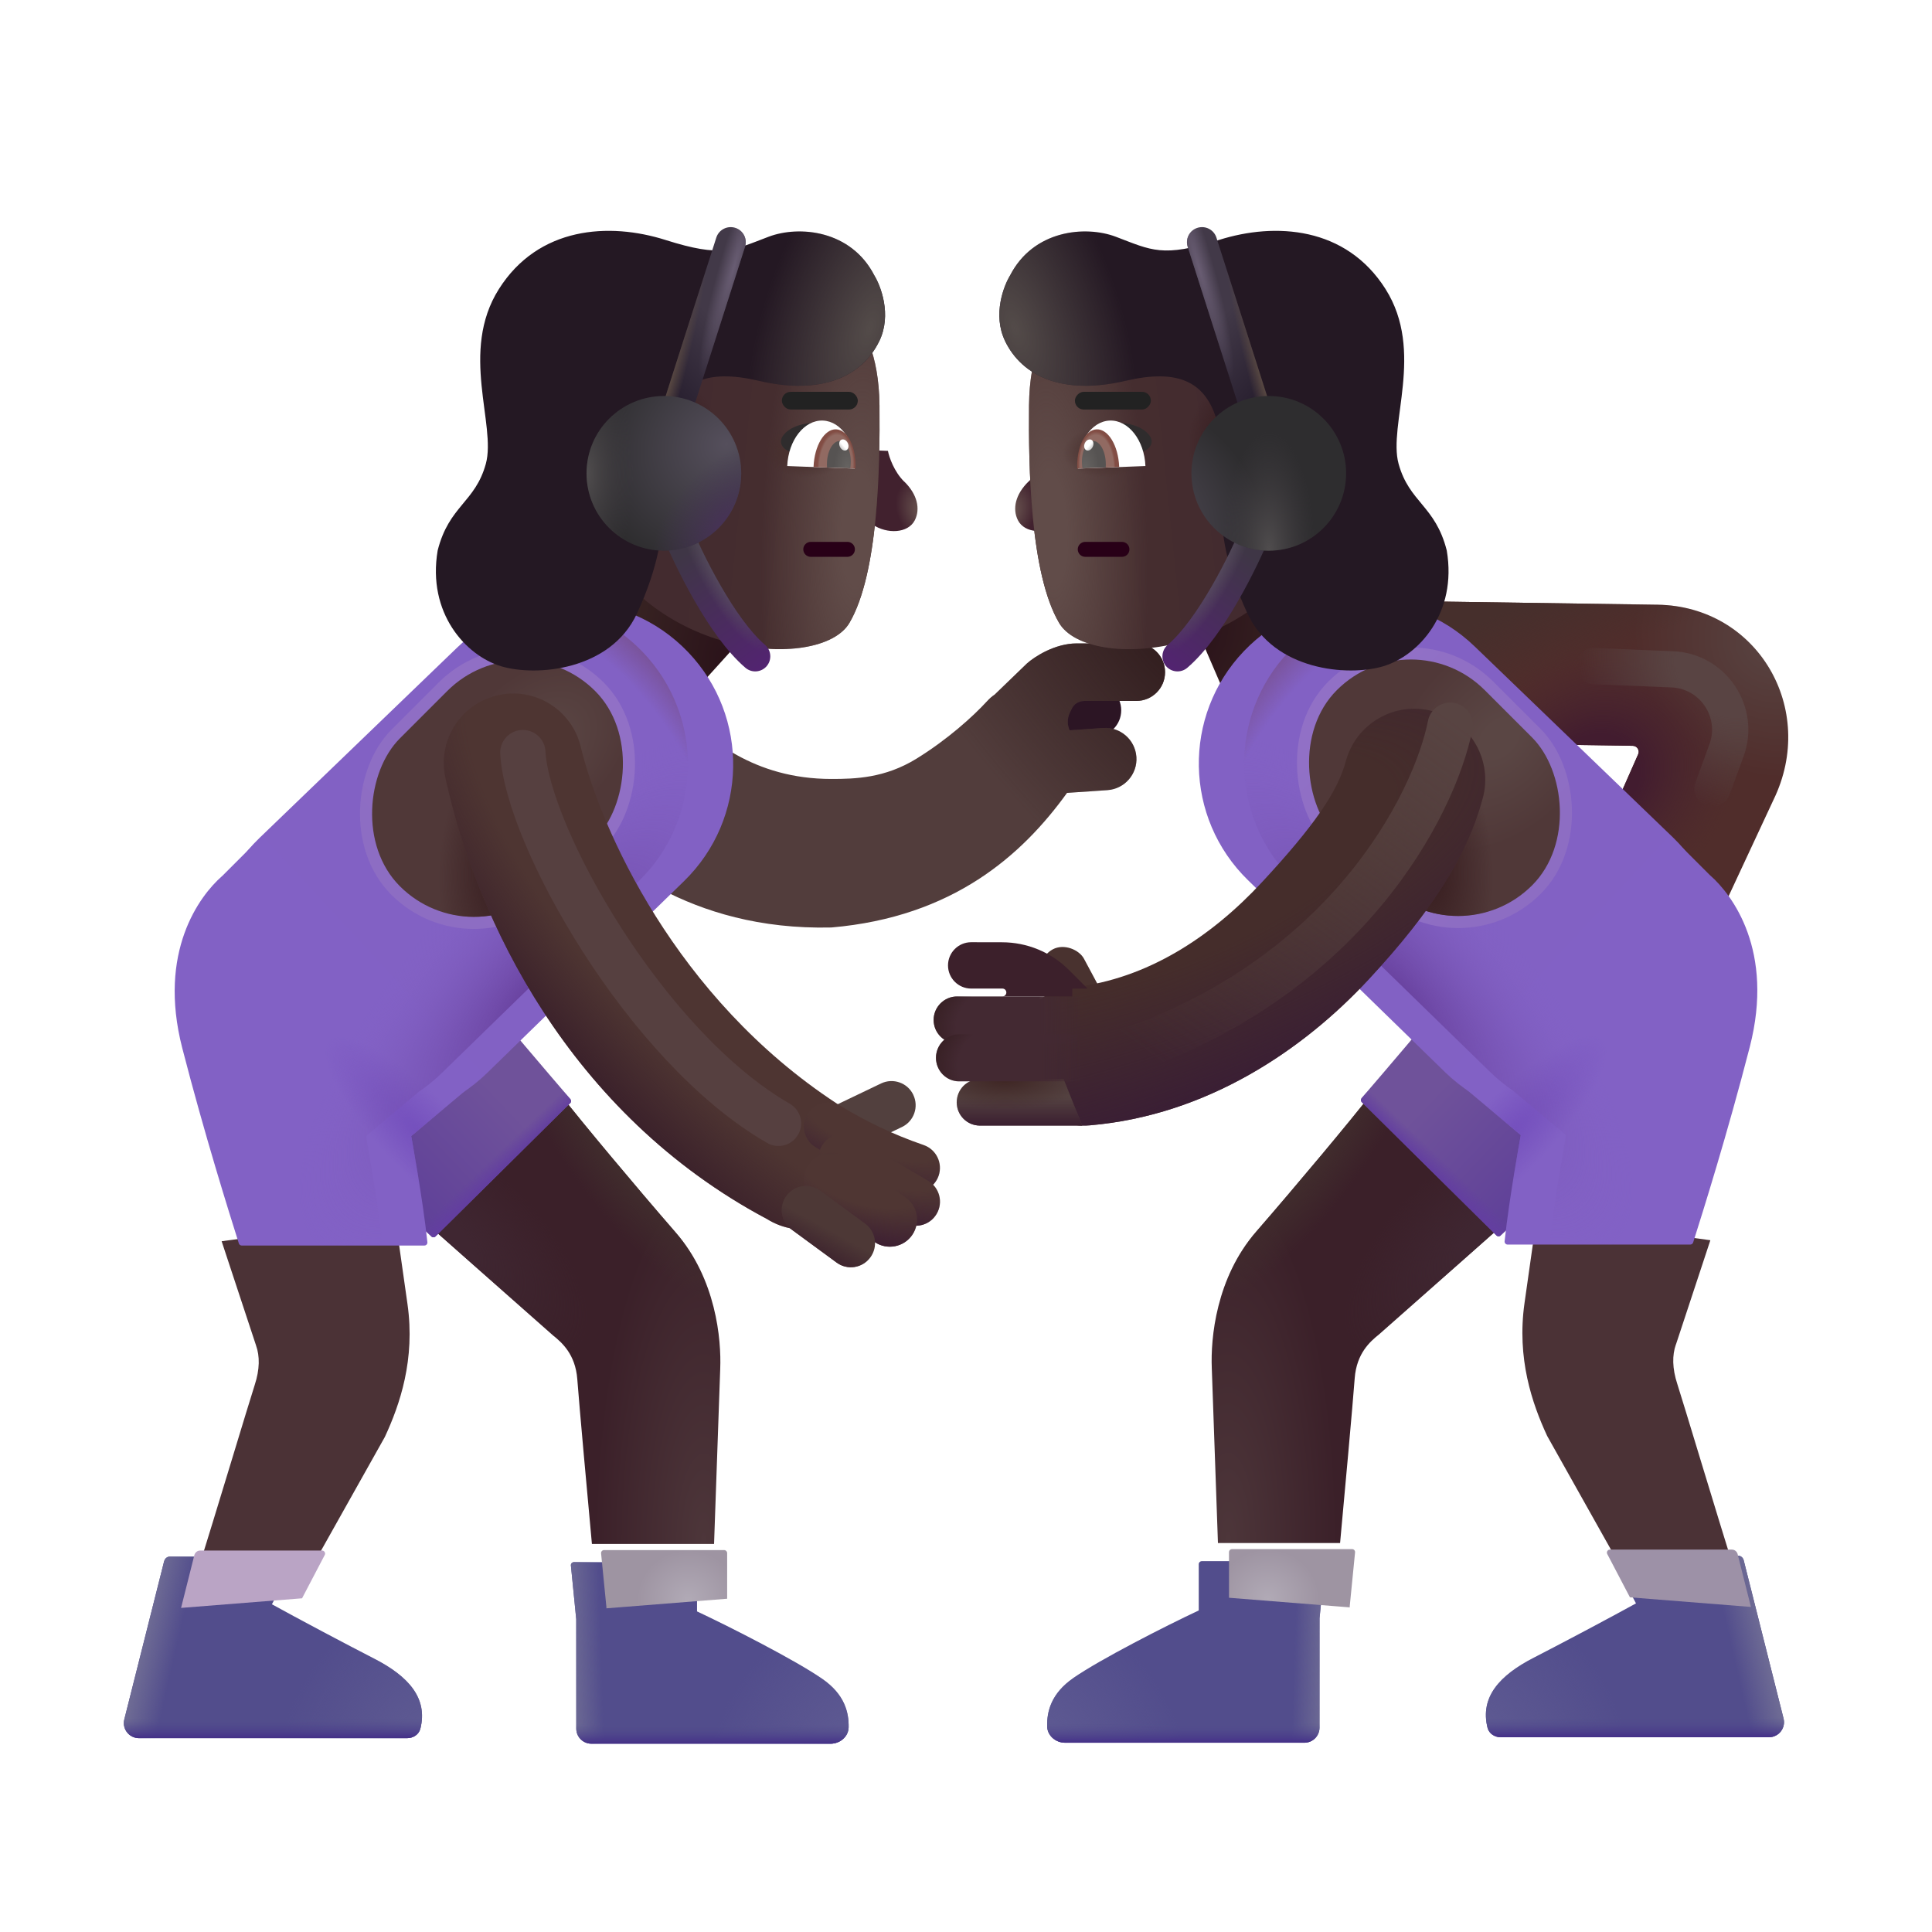 <svg fill="none" height="32" viewBox="0 0 32 32" width="32" xmlns="http://www.w3.org/2000/svg" xmlns:xlink="http://www.w3.org/1999/xlink"><filter id="a" color-interpolation-filters="sRGB" filterUnits="userSpaceOnUse" height="1.989" width="2.691" x="15.879" y="11.328"><feFlood flood-opacity="0" result="BackgroundImageFix"/><feBlend in="SourceGraphic" in2="BackgroundImageFix" mode="normal" result="shape"/><feColorMatrix in="SourceAlpha" result="hardAlpha" type="matrix" values="0 0 0 0 0 0 0 0 0 0 0 0 0 0 0 0 0 0 127 0"/><feOffset/><feGaussianBlur stdDeviation=".25"/><feComposite in2="hardAlpha" k2="-1" k3="1" operator="arithmetic"/><feColorMatrix type="matrix" values="0 0 0 0 0.173 0 0 0 0 0.11 0 0 0 0 0.102 0 0 0 1 0"/><feBlend in2="shape" mode="normal" result="effect1_innerShadow_3987_23628"/></filter><filter id="b" color-interpolation-filters="sRGB" filterUnits="userSpaceOnUse" height="5.007" width="10.808" x="8.491" y="10.657"><feFlood flood-opacity="0" result="BackgroundImageFix"/><feBlend in="SourceGraphic" in2="BackgroundImageFix" mode="normal" result="shape"/><feColorMatrix in="SourceAlpha" result="hardAlpha" type="matrix" values="0 0 0 0 0 0 0 0 0 0 0 0 0 0 0 0 0 0 127 0"/><feOffset/><feGaussianBlur stdDeviation=".75"/><feComposite in2="hardAlpha" k2="-1" k3="1" operator="arithmetic"/><feColorMatrix type="matrix" values="0 0 0 0 0.259 0 0 0 0 0.176 0 0 0 0 0.165 0 0 0 1 0"/><feBlend in2="shape" mode="normal" result="effect1_innerShadow_3987_23628"/><feColorMatrix in="SourceAlpha" result="hardAlpha" type="matrix" values="0 0 0 0 0 0 0 0 0 0 0 0 0 0 0 0 0 0 127 0"/><feOffset dx=".4" dy="-.3"/><feGaussianBlur stdDeviation=".3"/><feComposite in2="hardAlpha" k2="-1" k3="1" operator="arithmetic"/><feColorMatrix type="matrix" values="0 0 0 0 0.224 0 0 0 0 0.11 0 0 0 0 0.196 0 0 0 1 0"/><feBlend in2="effect1_innerShadow_3987_23628" mode="normal" result="effect2_innerShadow_3987_23628"/></filter><filter id="c" color-interpolation-filters="sRGB" filterUnits="userSpaceOnUse" height="5.805" width="4.146" x="2.788" y="20.168"><feFlood flood-opacity="0" result="BackgroundImageFix"/><feBlend in="SourceGraphic" in2="BackgroundImageFix" mode="normal" result="shape"/><feColorMatrix in="SourceAlpha" result="hardAlpha" type="matrix" values="0 0 0 0 0 0 0 0 0 0 0 0 0 0 0 0 0 0 127 0"/><feOffset dx=".5"/><feGaussianBlur stdDeviation=".375"/><feComposite in2="hardAlpha" k2="-1" k3="1" operator="arithmetic"/><feColorMatrix type="matrix" values="0 0 0 0 0.38 0 0 0 0 0.294 0 0 0 0 0.278 0 0 0 1 0"/><feBlend in2="shape" mode="normal" result="effect1_innerShadow_3987_23628"/><feColorMatrix in="SourceAlpha" result="hardAlpha" type="matrix" values="0 0 0 0 0 0 0 0 0 0 0 0 0 0 0 0 0 0 127 0"/><feOffset dx="-.15"/><feGaussianBlur stdDeviation=".2"/><feComposite in2="hardAlpha" k2="-1" k3="1" operator="arithmetic"/><feColorMatrix type="matrix" values="0 0 0 0 0.267 0 0 0 0 0.173 0 0 0 0 0.208 0 0 0 1 0"/><feBlend in2="effect1_innerShadow_3987_23628" mode="normal" result="effect2_innerShadow_3987_23628"/></filter><filter id="d" color-interpolation-filters="sRGB" filterUnits="userSpaceOnUse" height="8.574" width="9.426" x="2.717" y="9.967"><feFlood flood-opacity="0" result="BackgroundImageFix"/><feBlend in="SourceGraphic" in2="BackgroundImageFix" mode="normal" result="shape"/><feColorMatrix in="SourceAlpha" result="hardAlpha" type="matrix" values="0 0 0 0 0 0 0 0 0 0 0 0 0 0 0 0 0 0 127 0"/><feOffset dx=".75"/><feGaussianBlur stdDeviation=".375"/><feComposite in2="hardAlpha" k2="-1" k3="1" operator="arithmetic"/><feColorMatrix type="matrix" values="0 0 0 0 0.576 0 0 0 0 0.471 0 0 0 0 0.776 0 0 0 1 0"/><feBlend in2="shape" mode="normal" result="effect1_innerShadow_3987_23628"/></filter><filter id="e" color-interpolation-filters="sRGB" filterUnits="userSpaceOnUse" height="6.781" width="5.878" x="2.144" y="13.848"><feFlood flood-opacity="0" result="BackgroundImageFix"/><feBlend in="SourceGraphic" in2="BackgroundImageFix" mode="normal" result="shape"/><feColorMatrix in="SourceAlpha" result="hardAlpha" type="matrix" values="0 0 0 0 0 0 0 0 0 0 0 0 0 0 0 0 0 0 127 0"/><feOffset dx=".75"/><feGaussianBlur stdDeviation=".375"/><feComposite in2="hardAlpha" k2="-1" k3="1" operator="arithmetic"/><feColorMatrix type="matrix" values="0 0 0 0 0.576 0 0 0 0 0.471 0 0 0 0 0.776 0 0 0 1 0"/><feBlend in2="shape" mode="normal" result="effect1_innerShadow_3987_23628"/></filter><filter id="f" color-interpolation-filters="sRGB" filterUnits="userSpaceOnUse" height="3.208" width="5.139" x="2.051" y="25.582"><feFlood flood-opacity="0" result="BackgroundImageFix"/><feBlend in="SourceGraphic" in2="BackgroundImageFix" mode="normal" result="shape"/><feColorMatrix in="SourceAlpha" result="hardAlpha" type="matrix" values="0 0 0 0 0 0 0 0 0 0 0 0 0 0 0 0 0 0 127 0"/><feOffset dx="-.2" dy=".2"/><feGaussianBlur stdDeviation=".25"/><feComposite in2="hardAlpha" k2="-1" k3="1" operator="arithmetic"/><feColorMatrix type="matrix" values="0 0 0 0 0.329 0 0 0 0 0.294 0 0 0 0 0.467 0 0 0 1 0"/><feBlend in2="shape" mode="normal" result="effect1_innerShadow_3987_23628"/></filter><filter id="g" color-interpolation-filters="sRGB" filterUnits="userSpaceOnUse" height="1.05" width="2.686" x="2.698" y="25.582"><feFlood flood-opacity="0" result="BackgroundImageFix"/><feBlend in="SourceGraphic" in2="BackgroundImageFix" mode="normal" result="shape"/><feColorMatrix in="SourceAlpha" result="hardAlpha" type="matrix" values="0 0 0 0 0 0 0 0 0 0 0 0 0 0 0 0 0 0 127 0"/><feOffset dx=".3" dy=".1"/><feGaussianBlur stdDeviation=".2"/><feComposite in2="hardAlpha" k2="-1" k3="1" operator="arithmetic"/><feColorMatrix type="matrix" values="0 0 0 0 0.706 0 0 0 0 0.671 0 0 0 0 0.675 0 0 0 1 0"/><feBlend in2="shape" mode="normal" result="effect1_innerShadow_3987_23628"/></filter><filter id="h" color-interpolation-filters="sRGB" filterUnits="userSpaceOnUse" height="3.308" width="4.9" x="9.456" y="25.574"><feFlood flood-opacity="0" result="BackgroundImageFix"/><feBlend in="SourceGraphic" in2="BackgroundImageFix" mode="normal" result="shape"/><feColorMatrix in="SourceAlpha" result="hardAlpha" type="matrix" values="0 0 0 0 0 0 0 0 0 0 0 0 0 0 0 0 0 0 127 0"/><feOffset dx="-.3" dy=".3"/><feGaussianBlur stdDeviation=".25"/><feComposite in2="hardAlpha" k2="-1" k3="1" operator="arithmetic"/><feColorMatrix type="matrix" values="0 0 0 0 0.329 0 0 0 0 0.294 0 0 0 0 0.467 0 0 0 1 0"/><feBlend in2="shape" mode="normal" result="effect1_innerShadow_3987_23628"/></filter><filter id="i" color-interpolation-filters="sRGB" filterUnits="userSpaceOnUse" height="1.065" width="2.288" x="9.756" y="25.574"><feFlood flood-opacity="0" result="BackgroundImageFix"/><feBlend in="SourceGraphic" in2="BackgroundImageFix" mode="normal" result="shape"/><feColorMatrix in="SourceAlpha" result="hardAlpha" type="matrix" values="0 0 0 0 0 0 0 0 0 0 0 0 0 0 0 0 0 0 127 0"/><feOffset dx=".2" dy=".1"/><feGaussianBlur stdDeviation=".125"/><feComposite in2="hardAlpha" k2="-1" k3="1" operator="arithmetic"/><feColorMatrix type="matrix" values="0 0 0 0 0.69 0 0 0 0 0.627 0 0 0 0 0.655 0 0 0 1 0"/><feBlend in2="shape" mode="normal" result="effect1_innerShadow_3987_23628"/></filter><filter id="j" color-interpolation-filters="sRGB" filterUnits="userSpaceOnUse" height="5.149" width="5.149" x="5.666" y="10.489"><feFlood flood-opacity="0" result="BackgroundImageFix"/><feBlend in="SourceGraphic" in2="BackgroundImageFix" mode="normal" result="shape"/><feGaussianBlur result="effect1_foregroundBlur_3987_23628" stdDeviation=".125"/></filter><filter id="k" color-interpolation-filters="sRGB" filterUnits="userSpaceOnUse" height="1.427" width="1.796" x="13.37" y="17.907"><feFlood flood-opacity="0" result="BackgroundImageFix"/><feBlend in="SourceGraphic" in2="BackgroundImageFix" mode="normal" result="shape"/><feColorMatrix in="SourceAlpha" result="hardAlpha" type="matrix" values="0 0 0 0 0 0 0 0 0 0 0 0 0 0 0 0 0 0 127 0"/><feOffset dy="-.15"/><feGaussianBlur stdDeviation=".25"/><feComposite in2="hardAlpha" k2="-1" k3="1" operator="arithmetic"/><feColorMatrix type="matrix" values="0 0 0 0 0.22 0 0 0 0 0.129 0 0 0 0 0.133 0 0 0 1 0"/><feBlend in2="shape" mode="normal" result="effect1_innerShadow_3987_23628"/></filter><filter id="l" color-interpolation-filters="sRGB" filterUnits="userSpaceOnUse" height="5.805" width="4.146" x="25.066" y="20.152"><feFlood flood-opacity="0" result="BackgroundImageFix"/><feBlend in="SourceGraphic" in2="BackgroundImageFix" mode="normal" result="shape"/><feColorMatrix in="SourceAlpha" result="hardAlpha" type="matrix" values="0 0 0 0 0 0 0 0 0 0 0 0 0 0 0 0 0 0 127 0"/><feOffset dx="-.5"/><feGaussianBlur stdDeviation=".375"/><feComposite in2="hardAlpha" k2="-1" k3="1" operator="arithmetic"/><feColorMatrix type="matrix" values="0 0 0 0 0.38 0 0 0 0 0.294 0 0 0 0 0.278 0 0 0 1 0"/><feBlend in2="shape" mode="normal" result="effect1_innerShadow_3987_23628"/><feColorMatrix in="SourceAlpha" result="hardAlpha" type="matrix" values="0 0 0 0 0 0 0 0 0 0 0 0 0 0 0 0 0 0 127 0"/><feOffset dx=".15"/><feGaussianBlur stdDeviation=".2"/><feComposite in2="hardAlpha" k2="-1" k3="1" operator="arithmetic"/><feColorMatrix type="matrix" values="0 0 0 0 0.267 0 0 0 0 0.173 0 0 0 0 0.208 0 0 0 1 0"/><feBlend in2="effect1_innerShadow_3987_23628" mode="normal" result="effect2_innerShadow_3987_23628"/></filter><filter id="m" color-interpolation-filters="sRGB" filterUnits="userSpaceOnUse" height="8.574" width="9.426" x="19.857" y="9.952"><feFlood flood-opacity="0" result="BackgroundImageFix"/><feBlend in="SourceGraphic" in2="BackgroundImageFix" mode="normal" result="shape"/><feColorMatrix in="SourceAlpha" result="hardAlpha" type="matrix" values="0 0 0 0 0 0 0 0 0 0 0 0 0 0 0 0 0 0 127 0"/><feOffset dx="-.75"/><feGaussianBlur stdDeviation=".375"/><feComposite in2="hardAlpha" k2="-1" k3="1" operator="arithmetic"/><feColorMatrix type="matrix" values="0 0 0 0 0.576 0 0 0 0 0.471 0 0 0 0 0.776 0 0 0 1 0"/><feBlend in2="shape" mode="normal" result="effect1_innerShadow_3987_23628"/></filter><filter id="n" color-interpolation-filters="sRGB" filterUnits="userSpaceOnUse" height="6.781" width="5.878" x="23.978" y="13.832"><feFlood flood-opacity="0" result="BackgroundImageFix"/><feBlend in="SourceGraphic" in2="BackgroundImageFix" mode="normal" result="shape"/><feColorMatrix in="SourceAlpha" result="hardAlpha" type="matrix" values="0 0 0 0 0 0 0 0 0 0 0 0 0 0 0 0 0 0 127 0"/><feOffset dx="-.75"/><feGaussianBlur stdDeviation=".375"/><feComposite in2="hardAlpha" k2="-1" k3="1" operator="arithmetic"/><feColorMatrix type="matrix" values="0 0 0 0 0.576 0 0 0 0 0.471 0 0 0 0 0.776 0 0 0 1 0"/><feBlend in2="shape" mode="normal" result="effect1_innerShadow_3987_23628"/></filter><filter id="o" color-interpolation-filters="sRGB" filterUnits="userSpaceOnUse" height="3.208" width="5.139" x="24.61" y="25.566"><feFlood flood-opacity="0" result="BackgroundImageFix"/><feBlend in="SourceGraphic" in2="BackgroundImageFix" mode="normal" result="shape"/><feColorMatrix in="SourceAlpha" result="hardAlpha" type="matrix" values="0 0 0 0 0 0 0 0 0 0 0 0 0 0 0 0 0 0 127 0"/><feOffset dx="-.2" dy=".2"/><feGaussianBlur stdDeviation=".25"/><feComposite in2="hardAlpha" k2="-1" k3="1" operator="arithmetic"/><feColorMatrix type="matrix" values="0 0 0 0 0.329 0 0 0 0 0.294 0 0 0 0 0.467 0 0 0 1 0"/><feBlend in2="shape" mode="normal" result="effect1_innerShadow_3987_23628"/></filter><filter id="p" color-interpolation-filters="sRGB" filterUnits="userSpaceOnUse" height="1.05" width="2.686" x="26.615" y="25.566"><feFlood flood-opacity="0" result="BackgroundImageFix"/><feBlend in="SourceGraphic" in2="BackgroundImageFix" mode="normal" result="shape"/><feColorMatrix in="SourceAlpha" result="hardAlpha" type="matrix" values="0 0 0 0 0 0 0 0 0 0 0 0 0 0 0 0 0 0 127 0"/><feOffset dx="-.3" dy=".1"/><feGaussianBlur stdDeviation=".2"/><feComposite in2="hardAlpha" k2="-1" k3="1" operator="arithmetic"/><feColorMatrix type="matrix" values="0 0 0 0 0.706 0 0 0 0 0.694 0 0 0 0 0.714 0 0 0 1 0"/><feBlend in2="shape" mode="normal" result="effect1_innerShadow_3987_23628"/></filter><filter id="q" color-interpolation-filters="sRGB" filterUnits="userSpaceOnUse" height="3.308" width="4.9" x="17.344" y="25.558"><feFlood flood-opacity="0" result="BackgroundImageFix"/><feBlend in="SourceGraphic" in2="BackgroundImageFix" mode="normal" result="shape"/><feColorMatrix in="SourceAlpha" result="hardAlpha" type="matrix" values="0 0 0 0 0 0 0 0 0 0 0 0 0 0 0 0 0 0 127 0"/><feOffset dx="-.3" dy=".3"/><feGaussianBlur stdDeviation=".25"/><feComposite in2="hardAlpha" k2="-1" k3="1" operator="arithmetic"/><feColorMatrix type="matrix" values="0 0 0 0 0.329 0 0 0 0 0.294 0 0 0 0 0.467 0 0 0 1 0"/><feBlend in2="shape" mode="normal" result="effect1_innerShadow_3987_23628"/></filter><filter id="r" color-interpolation-filters="sRGB" filterUnits="userSpaceOnUse" height="1.065" width="2.288" x="20.156" y="25.558"><feFlood flood-opacity="0" result="BackgroundImageFix"/><feBlend in="SourceGraphic" in2="BackgroundImageFix" mode="normal" result="shape"/><feColorMatrix in="SourceAlpha" result="hardAlpha" type="matrix" values="0 0 0 0 0 0 0 0 0 0 0 0 0 0 0 0 0 0 127 0"/><feOffset dx=".2" dy=".1"/><feGaussianBlur stdDeviation=".125"/><feComposite in2="hardAlpha" k2="-1" k3="1" operator="arithmetic"/><feColorMatrix type="matrix" values="0 0 0 0 0.69 0 0 0 0 0.627 0 0 0 0 0.655 0 0 0 1 0"/><feBlend in2="shape" mode="normal" result="effect1_innerShadow_3987_23628"/></filter><filter id="s" color-interpolation-filters="sRGB" filterUnits="userSpaceOnUse" height="5.149" width="5.149" x="21.185" y="10.474"><feFlood flood-opacity="0" result="BackgroundImageFix"/><feBlend in="SourceGraphic" in2="BackgroundImageFix" mode="normal" result="shape"/><feGaussianBlur result="effect1_foregroundBlur_3987_23628" stdDeviation=".125"/></filter><filter id="t" color-interpolation-filters="sRGB" filterUnits="userSpaceOnUse" height="7.891" width="5.984" x="7.785" y="11.59"><feFlood flood-opacity="0" result="BackgroundImageFix"/><feBlend in="SourceGraphic" in2="BackgroundImageFix" mode="normal" result="shape"/><feGaussianBlur result="effect1_foregroundBlur_3987_23628" stdDeviation=".25"/></filter><filter id="u" color-interpolation-filters="sRGB" filterUnits="userSpaceOnUse" height="7.219" width="7.313" x="17.582" y="11.136"><feFlood flood-opacity="0" result="BackgroundImageFix"/><feBlend in="SourceGraphic" in2="BackgroundImageFix" mode="normal" result="shape"/><feGaussianBlur result="effect1_foregroundBlur_3987_23628" stdDeviation=".25"/></filter><filter id="v" color-interpolation-filters="sRGB" filterUnits="userSpaceOnUse" height="5.837" width="5.055" x="9.713" y="5.115"><feFlood flood-opacity="0" result="BackgroundImageFix"/><feBlend in="SourceGraphic" in2="BackgroundImageFix" mode="normal" result="shape"/><feColorMatrix in="SourceAlpha" result="hardAlpha" type="matrix" values="0 0 0 0 0 0 0 0 0 0 0 0 0 0 0 0 0 0 127 0"/><feOffset dx="-.2" dy="-.2"/><feGaussianBlur stdDeviation=".5"/><feComposite in2="hardAlpha" k2="-1" k3="1" operator="arithmetic"/><feColorMatrix type="matrix" values="0 0 0 0 0.322 0 0 0 0 0.239 0 0 0 0 0.294 0 0 0 1 0"/><feBlend in2="shape" mode="normal" result="effect1_innerShadow_3987_23628"/></filter><filter id="w" color-interpolation-filters="sRGB" filterUnits="userSpaceOnUse" height="7.882" width="7.841" x="7.218" y="3.424"><feFlood flood-opacity="0" result="BackgroundImageFix"/><feBlend in="SourceGraphic" in2="BackgroundImageFix" mode="normal" result="shape"/><feColorMatrix in="SourceAlpha" result="hardAlpha" type="matrix" values="0 0 0 0 0 0 0 0 0 0 0 0 0 0 0 0 0 0 127 0"/><feOffset dx="-.4" dy=".4"/><feGaussianBlur stdDeviation=".3"/><feComposite in2="hardAlpha" k2="-1" k3="1" operator="arithmetic"/><feColorMatrix type="matrix" values="0 0 0 0 0.29 0 0 0 0 0.267 0 0 0 0 0.275 0 0 0 1 0"/><feBlend in2="shape" mode="normal" result="effect1_innerShadow_3987_23628"/><feColorMatrix in="SourceAlpha" result="hardAlpha" type="matrix" values="0 0 0 0 0 0 0 0 0 0 0 0 0 0 0 0 0 0 127 0"/><feOffset dy="-.2"/><feGaussianBlur stdDeviation=".25"/><feComposite in2="hardAlpha" k2="-1" k3="1" operator="arithmetic"/><feColorMatrix type="matrix" values="0 0 0 0 0.09 0 0 0 0 0.039 0 0 0 0 0.133 0 0 0 1 0"/><feBlend in2="effect1_innerShadow_3987_23628" mode="normal" result="effect2_innerShadow_3987_23628"/></filter><filter id="x" color-interpolation-filters="sRGB" filterUnits="userSpaceOnUse" height="3.831" width="4.063" x="25.494" y="10.133"><feFlood flood-opacity="0" result="BackgroundImageFix"/><feBlend in="SourceGraphic" in2="BackgroundImageFix" mode="normal" result="shape"/><feGaussianBlur result="effect1_foregroundBlur_3987_23628" stdDeviation=".3"/></filter><filter id="y" color-interpolation-filters="sRGB" filterUnits="userSpaceOnUse" height=".393" width="1.258" x="12.95" y="6.49"><feFlood flood-opacity="0" result="BackgroundImageFix"/><feBlend in="SourceGraphic" in2="BackgroundImageFix" mode="normal" result="shape"/><feColorMatrix in="SourceAlpha" result="hardAlpha" type="matrix" values="0 0 0 0 0 0 0 0 0 0 0 0 0 0 0 0 0 0 127 0"/><feOffset dy="-.1"/><feGaussianBlur stdDeviation=".1"/><feComposite in2="hardAlpha" k2="-1" k3="1" operator="arithmetic"/><feColorMatrix type="matrix" values="0 0 0 0 0.027 0 0 0 0 0.016 0 0 0 0 0.039 0 0 0 1 0"/><feBlend in2="shape" mode="normal" result="effect1_innerShadow_3987_23628"/></filter><filter id="z" color-interpolation-filters="sRGB" filterUnits="userSpaceOnUse" height="5.837" width="5.055" x="17.043" y="5.115"><feFlood flood-opacity="0" result="BackgroundImageFix"/><feBlend in="SourceGraphic" in2="BackgroundImageFix" mode="normal" result="shape"/><feColorMatrix in="SourceAlpha" result="hardAlpha" type="matrix" values="0 0 0 0 0 0 0 0 0 0 0 0 0 0 0 0 0 0 127 0"/><feOffset dx="-.2" dy="-.2"/><feGaussianBlur stdDeviation=".5"/><feComposite in2="hardAlpha" k2="-1" k3="1" operator="arithmetic"/><feColorMatrix type="matrix" values="0 0 0 0 0.322 0 0 0 0 0.239 0 0 0 0 0.294 0 0 0 1 0"/><feBlend in2="shape" mode="normal" result="effect1_innerShadow_3987_23628"/></filter><filter id="A" color-interpolation-filters="sRGB" filterUnits="userSpaceOnUse" height="7.882" width="7.841" x="16.552" y="3.424"><feFlood flood-opacity="0" result="BackgroundImageFix"/><feBlend in="SourceGraphic" in2="BackgroundImageFix" mode="normal" result="shape"/><feColorMatrix in="SourceAlpha" result="hardAlpha" type="matrix" values="0 0 0 0 0 0 0 0 0 0 0 0 0 0 0 0 0 0 127 0"/><feOffset dx="-.4" dy=".4"/><feGaussianBlur stdDeviation=".3"/><feComposite in2="hardAlpha" k2="-1" k3="1" operator="arithmetic"/><feColorMatrix type="matrix" values="0 0 0 0 0.29 0 0 0 0 0.267 0 0 0 0 0.275 0 0 0 1 0"/><feBlend in2="shape" mode="normal" result="effect1_innerShadow_3987_23628"/><feColorMatrix in="SourceAlpha" result="hardAlpha" type="matrix" values="0 0 0 0 0 0 0 0 0 0 0 0 0 0 0 0 0 0 127 0"/><feOffset dy="-.2"/><feGaussianBlur stdDeviation=".25"/><feComposite in2="hardAlpha" k2="-1" k3="1" operator="arithmetic"/><feColorMatrix type="matrix" values="0 0 0 0 0.09 0 0 0 0 0.039 0 0 0 0 0.133 0 0 0 1 0"/><feBlend in2="effect1_innerShadow_3987_23628" mode="normal" result="effect2_innerShadow_3987_23628"/></filter><filter id="B" color-interpolation-filters="sRGB" filterUnits="userSpaceOnUse" height=".393" width="1.258" x="17.804" y="6.49"><feFlood flood-opacity="0" result="BackgroundImageFix"/><feBlend in="SourceGraphic" in2="BackgroundImageFix" mode="normal" result="shape"/><feColorMatrix in="SourceAlpha" result="hardAlpha" type="matrix" values="0 0 0 0 0 0 0 0 0 0 0 0 0 0 0 0 0 0 127 0"/><feOffset dy="-.1"/><feGaussianBlur stdDeviation=".1"/><feComposite in2="hardAlpha" k2="-1" k3="1" operator="arithmetic"/><feColorMatrix type="matrix" values="0 0 0 0 0.027 0 0 0 0 0.016 0 0 0 0 0.039 0 0 0 1 0"/><feBlend in2="shape" mode="normal" result="effect1_innerShadow_3987_23628"/></filter><linearGradient id="C"><stop offset="0" stop-color="#2b131a"/><stop offset=".919" stop-color="#392523"/></linearGradient><radialGradient id="D" cx="0" cy="0" gradientTransform="matrix(1.386 1.363 -2.281 2.32 19.282 10.695)" gradientUnits="userSpaceOnUse" r="1" xlink:href="#C"/><radialGradient id="E" cx="0" cy="0" gradientTransform="matrix(1.386 1.363 -2.281 2.32 -.033 1.451)" gradientUnits="userSpaceOnUse" r="1" xlink:href="#C"/><radialGradient id="F" cx="0" cy="0" gradientTransform="matrix(-2.711 2.353 -5.204 -5.995 18.899 10.957)" gradientUnits="userSpaceOnUse" r="1"><stop offset="0" stop-color="#311d1e"/><stop offset="1" stop-color="#311d1e" stop-opacity="0"/></radialGradient><linearGradient id="G"><stop offset="0" stop-color="#4d363a"/><stop offset="1" stop-color="#3b2029"/></linearGradient><radialGradient id="H" cx="0" cy="0" gradientTransform="matrix(0 -5.969 1.812 0 11.656 25.574)" gradientUnits="userSpaceOnUse" r="1" xlink:href="#G"/><linearGradient id="I"><stop offset=".188" stop-color="#3f2631"/><stop offset="1" stop-color="#3f2631" stop-opacity="0"/></linearGradient><radialGradient id="J" cx="0" cy="0" gradientTransform="matrix(2.142 1.875 -.943 1.077 7.391 20.543)" gradientUnits="userSpaceOnUse" r="1" xlink:href="#I"/><linearGradient id="K"><stop offset=".278" stop-color="#42302e"/><stop offset="1" stop-color="#42302e" stop-opacity="0"/></linearGradient><radialGradient id="L" cx="0" cy="0" gradientTransform="matrix(-.999 .719 -2.043 -2.839 10.531 18.824)" gradientUnits="userSpaceOnUse" r="1" xlink:href="#K"/><linearGradient id="M"><stop offset="0" stop-color="#5f4099"/><stop offset="1" stop-color="#6f529a"/></linearGradient><linearGradient id="N" gradientUnits="userSpaceOnUse" x1="6.625" x2="8.406" xlink:href="#M" y1="19.98" y2="18.293"/><linearGradient id="O"><stop offset="0" stop-color="#633ea0"/><stop offset="1" stop-color="#633ea0" stop-opacity="0"/></linearGradient><linearGradient id="P" gradientUnits="userSpaceOnUse" x1="8.328" x2="8.153" xlink:href="#O" y1="19.371" y2="19.187"/><linearGradient id="Q"><stop offset=".28" stop-color="#4c2c8f"/><stop offset="1" stop-color="#4c2c8f" stop-opacity="0"/></linearGradient><linearGradient id="R" gradientUnits="userSpaceOnUse" x1="5.563" x2="6.844" xlink:href="#Q" y1="19.418" y2="19.48"/><linearGradient id="S"><stop offset="0" stop-color="#744fbd"/><stop offset="1" stop-color="#744fbd" stop-opacity="0"/></linearGradient><radialGradient id="T" cx="0" cy="0" gradientTransform="matrix(-1.542 -1.586 .459 -.447 6.25 18.824)" gradientUnits="userSpaceOnUse" r="1" xlink:href="#S"/><linearGradient id="U"><stop offset="0" stop-color="#653d99"/><stop offset="1" stop-color="#8362c5" stop-opacity="0"/></linearGradient><radialGradient id="V" cx="0" cy="0" gradientTransform="matrix(-3.608 4.125 -1.57 -1.373 8.893 16.504)" gradientUnits="userSpaceOnUse" r="1" xlink:href="#U"/><linearGradient id="W"><stop offset=".93" stop-color="#774f8d" stop-opacity="0"/><stop offset="1" stop-color="#774f8d"/></linearGradient><radialGradient id="X" cx="0" cy="0" gradientTransform="matrix(6.969 -7.188 5.679 5.507 3.781 17.855)" gradientUnits="userSpaceOnUse" r="1" xlink:href="#W"/><linearGradient id="Y"><stop offset=".107" stop-color="#6d6a94"/><stop offset="1" stop-color="#6d6a94" stop-opacity="0"/></linearGradient><linearGradient id="Z" gradientUnits="userSpaceOnUse" x1="2.251" x2="2.836" xlink:href="#Y" y1="28.23" y2="28.363"/><linearGradient id="aa"><stop offset="0" stop-color="#5e5a92"/><stop offset="1" stop-color="#5e5a92" stop-opacity="0"/></linearGradient><radialGradient id="ab" cx="0" cy="0" gradientTransform="matrix(-1.768 -1.266 1.694 -2.366 7.19 28.59)" gradientUnits="userSpaceOnUse" r="1" xlink:href="#aa"/><linearGradient id="ac"><stop offset="0" stop-color="#442f88"/><stop offset="1" stop-color="#524e8d" stop-opacity="0"/></linearGradient><linearGradient id="ad" gradientUnits="userSpaceOnUse" x1="5.625" x2="5.625" xlink:href="#ac" y1="28.59" y2="28.265"/><linearGradient id="ae" gradientUnits="userSpaceOnUse" x1="9.756" x2="10.3" xlink:href="#Y" y1="28.355" y2="28.339"/><radialGradient id="af" cx="0" cy="0" gradientTransform="matrix(-1.646 -1.266 1.73 -2.25 14.356 28.582)" gradientUnits="userSpaceOnUse" r="1" xlink:href="#aa"/><linearGradient id="ag" gradientUnits="userSpaceOnUse" x1="12.899" x2="12.899" xlink:href="#ac" y1="28.582" y2="28.258"/><linearGradient id="ah"><stop offset="0" stop-color="#b1aab6"/><stop offset="1" stop-color="#9e94a2"/></linearGradient><radialGradient id="ai" cx="0" cy="0" gradientTransform="matrix(0 -.828 .852 0 11.203 26.402)" gradientUnits="userSpaceOnUse" r="1" xlink:href="#ah"/><linearGradient id="aj"><stop offset="0" stop-color="#9170c6"/><stop offset="1" stop-color="#8d6dc3"/></linearGradient><linearGradient id="ak" gradientUnits="userSpaceOnUse" x1="10.365" x2="10.365" xlink:href="#aj" y1="10.222" y2="14.796"/><linearGradient id="al"><stop offset=".158" stop-color="#5a4644"/><stop offset="1" stop-color="#503838"/></linearGradient><radialGradient id="am" cx="0" cy="0" gradientTransform="matrix(-.055 1.735 -1.202 -.038 10.371 11.501)" gradientUnits="userSpaceOnUse" r="1" xlink:href="#al"/><linearGradient id="an"><stop offset=".176" stop-color="#3a2022"/><stop offset="1" stop-color="#3a2022" stop-opacity="0"/></linearGradient><radialGradient id="ao" cx="0" cy="0" gradientTransform="matrix(1.49 1.67 -.815 .727 11.379 13.343)" gradientUnits="userSpaceOnUse" r="1" xlink:href="#an"/><radialGradient id="ap" cx="0" cy="0" gradientTransform="matrix(-2.625 2.438 -7.542 -8.122 12.188 15.699)" gradientUnits="userSpaceOnUse" r="1"><stop offset=".56" stop-color="#371d29" stop-opacity="0"/><stop offset=".963" stop-color="#371d29"/></radialGradient><linearGradient id="aq"><stop offset=".369" stop-color="#3c1e32" stop-opacity="0"/><stop offset="1" stop-color="#3c1e32"/></linearGradient><radialGradient id="ar" cx="0" cy="0" gradientTransform="matrix(-.34 .879 -2.845 -1.102 14.442 18.719)" gradientUnits="userSpaceOnUse" r="1" xlink:href="#aq"/><radialGradient id="as" cx="0" cy="0" gradientTransform="matrix(-.304 .897 -2.624 -.89 14.561 19.256)" gradientUnits="userSpaceOnUse" r="1" xlink:href="#aq"/><radialGradient id="at" cx="0" cy="0" gradientTransform="matrix(-.283 .922 -2.485 -.763 14.252 19.574)" gradientUnits="userSpaceOnUse" r="1" xlink:href="#aq"/><linearGradient id="au" gradientUnits="userSpaceOnUse" x1="13.406" x2="13.641" y1="20.746" y2="20.316"><stop offset=".245" stop-color="#40272f"/><stop offset="1" stop-color="#40272f" stop-opacity="0"/></linearGradient><radialGradient id="av" cx="0" cy="0" gradientTransform="matrix(-1.375 1.625 -1.795 -1.519 29.313 10.668)" gradientUnits="userSpaceOnUse" r="1"><stop offset="0" stop-color="#584341"/><stop offset="1" stop-color="#502d2b"/></radialGradient><radialGradient id="aw" cx="0" cy="0" gradientTransform="matrix(2.122 -1.332 1.133 1.805 26.394 12.875)" gradientUnits="userSpaceOnUse" r="1"><stop offset=".319" stop-color="#421c2f"/><stop offset="1" stop-color="#4d272d" stop-opacity="0"/></radialGradient><linearGradient id="ax" gradientUnits="userSpaceOnUse" x1="25.301" x2="25.832" y1="9.955" y2="11.199"><stop offset="0" stop-color="#462f2c"/><stop offset="1" stop-color="#462f2c" stop-opacity="0"/></linearGradient><radialGradient id="ay" cx="0" cy="0" gradientTransform="matrix(0 -5.969 1.812 0 20.343 25.558)" gradientUnits="userSpaceOnUse" r="1" xlink:href="#G"/><radialGradient id="az" cx="0" cy="0" gradientTransform="matrix(-2.142 1.875 -.943 -1.077 24.609 20.527)" gradientUnits="userSpaceOnUse" r="1" xlink:href="#I"/><radialGradient id="aA" cx="0" cy="0" gradientTransform="matrix(.999 .719 -2.043 2.839 21.468 18.808)" gradientUnits="userSpaceOnUse" r="1" xlink:href="#K"/><linearGradient id="aB" gradientUnits="userSpaceOnUse" x1="25.375" x2="23.593" xlink:href="#M" y1="19.965" y2="18.277"/><linearGradient id="aC" gradientUnits="userSpaceOnUse" x1="23.672" x2="23.847" xlink:href="#O" y1="19.355" y2="19.172"/><linearGradient id="aD" gradientUnits="userSpaceOnUse" x1="26.437" x2="25.156" xlink:href="#Q" y1="19.402" y2="19.465"/><radialGradient id="aE" cx="0" cy="0" gradientTransform="matrix(1.542 -1.586 .459 .447 25.75 18.808)" gradientUnits="userSpaceOnUse" r="1" xlink:href="#S"/><radialGradient id="aF" cx="0" cy="0" gradientTransform="matrix(3.608 4.125 -1.57 1.373 23.107 16.488)" gradientUnits="userSpaceOnUse" r="1" xlink:href="#U"/><radialGradient id="aG" cx="0" cy="0" gradientTransform="matrix(-6.969 -7.187 5.679 -5.507 28.218 17.84)" gradientUnits="userSpaceOnUse" r="1" xlink:href="#W"/><linearGradient id="aH" gradientUnits="userSpaceOnUse" x1="29.749" x2="29.164" xlink:href="#Y" y1="28.215" y2="28.348"/><radialGradient id="aI" cx="0" cy="0" gradientTransform="matrix(1.768 -1.266 1.694 2.366 24.81 28.574)" gradientUnits="userSpaceOnUse" r="1" xlink:href="#aa"/><linearGradient id="aJ" gradientUnits="userSpaceOnUse" x1="26.375" x2="26.375" xlink:href="#ac" y1="28.574" y2="28.25"/><linearGradient id="aK" gradientUnits="userSpaceOnUse" x1="22.244" x2="21.7" xlink:href="#Y" y1="28.34" y2="28.323"/><radialGradient id="aL" cx="0" cy="0" gradientTransform="matrix(1.646 -1.266 1.73 2.25 17.644 28.566)" gradientUnits="userSpaceOnUse" r="1" xlink:href="#aa"/><linearGradient id="aM" gradientUnits="userSpaceOnUse" x1="19.101" x2="19.101" xlink:href="#ac" y1="28.566" y2="28.242"/><radialGradient id="aN" cx="0" cy="0" gradientTransform="matrix(0 -.828 .852 0 20.797 26.387)" gradientUnits="userSpaceOnUse" r="1" xlink:href="#ah"/><linearGradient id="aO" gradientUnits="userSpaceOnUse" x1="1.732" x2="1.732" xlink:href="#aj" y1="0" y2="4.574"/><radialGradient id="aP" cx="0" cy="0" gradientTransform="matrix(2.166 .088 -.061 1.5 .395 2.467)" gradientUnits="userSpaceOnUse" r="1" xlink:href="#al"/><radialGradient id="aQ" cx="0" cy="0" gradientTransform="matrix(1.49 1.67 -.815 .727 2.746 3.121)" gradientUnits="userSpaceOnUse" r="1" xlink:href="#an"/><radialGradient id="aR" cx="0" cy="0" gradientTransform="matrix(1.497 3.75 -10.379 4.143 19.25 14.48)" gradientUnits="userSpaceOnUse" r="1"><stop offset=".368" stop-color="#391d35" stop-opacity="0"/><stop offset=".969" stop-color="#391d35"/></radialGradient><linearGradient id="aS"><stop offset=".527" stop-color="#432932"/><stop offset="1" stop-color="#432932" stop-opacity="0"/></linearGradient><linearGradient id="aT" gradientUnits="userSpaceOnUse" x1="16.29" x2="18.034" xlink:href="#aS" y1="17.056" y2="17.056"/><linearGradient id="aU"><stop offset=".744" stop-color="#351e21" stop-opacity="0"/><stop offset="1" stop-color="#351e21"/></linearGradient><radialGradient id="aV" cx="0" cy="0" gradientTransform="matrix(-2.005 .042 -.024 -1.173 17.327 16.993)" gradientUnits="userSpaceOnUse" r="1" xlink:href="#aU"/><linearGradient id="aW" gradientUnits="userSpaceOnUse" x1="17.375" x2="17.375" y1="18.643" y2="18.168"><stop offset="0" stop-color="#3b1f30"/><stop offset="1" stop-color="#3b1f30" stop-opacity="0"/></linearGradient><radialGradient id="aX" cx="0" cy="0" gradientTransform="matrix(0 .498 -1.344 0 16.641 17.873)" gradientUnits="userSpaceOnUse" r="1"><stop offset="0" stop-color="#3e2523"/><stop offset="1" stop-color="#3e2523" stop-opacity="0"/></radialGradient><linearGradient id="aY" gradientUnits="userSpaceOnUse" x1="16.315" x2="18.032" xlink:href="#aS" y1="17.683" y2="17.683"/><radialGradient id="aZ" cx="0" cy="0" gradientTransform="matrix(-1.973 .042 -.025 -1.173 17.336 17.62)" gradientUnits="userSpaceOnUse" r="1" xlink:href="#aU"/><linearGradient id="a0" gradientUnits="userSpaceOnUse" x1="24.207" x2="19.801" y1="12.012" y2="18.043"><stop offset="0" stop-color="#584442"/><stop offset="1" stop-color="#584442" stop-opacity="0"/></linearGradient><linearGradient id="a1"><stop offset=".101" stop-color="#68534f"/><stop offset=".684" stop-color="#41212e"/></linearGradient><radialGradient id="a2" cx="0" cy="0" gradientTransform="matrix(-.551 .261 -.36 -.761 15.287 8.47)" gradientUnits="userSpaceOnUse" r="1" xlink:href="#a1"/><linearGradient id="a3"><stop offset="0" stop-color="#432b2f"/><stop offset="1" stop-color="#48302f"/></linearGradient><linearGradient id="a4" gradientUnits="userSpaceOnUse" x1="11.495" x2="14.724" xlink:href="#a3" y1="8.367" y2="8.701"/><linearGradient id="a5"><stop offset=".156" stop-color="#34191a"/><stop offset="1" stop-color="#34191a" stop-opacity="0"/></linearGradient><radialGradient id="a6" cx="0" cy="0" gradientTransform="matrix(.957 -.015 .017 1.126 11.174 7.543)" gradientUnits="userSpaceOnUse" r="1" xlink:href="#a5"/><linearGradient id="a7"><stop offset=".163" stop-color="#614c49"/><stop offset="1" stop-color="#614c49" stop-opacity="0"/></linearGradient><radialGradient id="a8" cx="0" cy="0" gradientTransform="matrix(.233 -5.668 1.591 .065 14.399 8.965)" gradientUnits="userSpaceOnUse" r="1" xlink:href="#a7"/><linearGradient id="a9"><stop offset=".155" stop-color="#472f2c"/><stop offset="1" stop-color="#472f2c" stop-opacity="0"/></linearGradient><radialGradient id="ba" cx="0" cy="0" gradientTransform="matrix(-.018 .427 -.689 -.028 13.513 7.683)" gradientUnits="userSpaceOnUse" r="1" xlink:href="#a9"/><linearGradient id="bb"><stop offset="0" stop-color="#534b49"/><stop offset="1" stop-color="#534b49" stop-opacity="0"/></linearGradient><radialGradient id="bc" cx="0" cy="0" gradientTransform="matrix(-1.718 -.538 1.121 -3.577 14.811 5.236)" gradientUnits="userSpaceOnUse" r="1" xlink:href="#bb"/><linearGradient id="bd"><stop offset=".17" stop-color="#635251"/><stop offset="1" stop-color="#482c2e"/></linearGradient><radialGradient id="be" cx="0" cy="0" gradientTransform="matrix(-.813 -.262 .124 -.386 11.501 7.418)" gradientUnits="userSpaceOnUse" r="1" xlink:href="#bd"/><linearGradient id="bf"><stop offset="0" stop-color="#48302c"/><stop offset="1" stop-color="#48302c" stop-opacity="0"/></linearGradient><linearGradient id="bg" gradientUnits="userSpaceOnUse" x1="11.537" x2="11.409" xlink:href="#bf" y1="7.492" y2="7.505"/><linearGradient id="bh"><stop offset=".895" stop-color="#916a62"/><stop offset="1" stop-color="#824d44"/></linearGradient><radialGradient id="bi" cx="0" cy="0" gradientTransform="matrix(-.309 -.012 .022 -.58 13.847 7.725)" gradientUnits="userSpaceOnUse" r="1" xlink:href="#bh"/><linearGradient id="bj"><stop offset="0" stop-color="#666361"/><stop offset=".813" stop-color="#565352"/></linearGradient><radialGradient id="bk" cx="0" cy="0" gradientTransform="matrix(-.281 -.011 .022 -.587 14.036 7.753)" gradientUnits="userSpaceOnUse" r="1" xlink:href="#bj"/><linearGradient id="bl" gradientUnits="userSpaceOnUse" x1="-.008" x2=".201" y1=".054" y2=".124"><stop offset="0" stop-color="#fff"/><stop offset="1" stop-color="#fff" stop-opacity="0"/></linearGradient><radialGradient id="bm" cx="0" cy="0" gradientTransform="matrix(-1.131 2.031 -2.263 -1.26 28.657 11.033)" gradientUnits="userSpaceOnUse" r="1"><stop offset=".344" stop-color="#594443"/><stop offset="1" stop-color="#594443" stop-opacity="0"/></radialGradient><linearGradient id="bn"><stop offset=".04" stop-color="#ffd040"/><stop offset="1" stop-color="#fead30"/></linearGradient><radialGradient id="bo" cx="0" cy="0" gradientTransform="matrix(.493 1.024 -1.665 .802 10.953 7.282)" gradientUnits="userSpaceOnUse" r="1" xlink:href="#bn"/><radialGradient id="bp" cx="0" cy="0" gradientTransform="matrix(-.794 -.23 .112 -.387 11.516 7.333)" gradientUnits="userSpaceOnUse" r="1" xlink:href="#bd"/><linearGradient id="bq" gradientUnits="userSpaceOnUse" x1="11.555" x2="11.431" xlink:href="#bf" y1="7.406" y2="7.423"/><linearGradient id="br"><stop offset="0" stop-color="#423948"/><stop offset="1" stop-color="#271e2e"/></linearGradient><linearGradient id="bs" gradientUnits="userSpaceOnUse" x1="11.977" x2="10.903" xlink:href="#br" y1="5.496" y2="6.402"/><linearGradient id="bt"><stop offset="0" stop-color="#5e4d44"/><stop offset="1" stop-color="#5e4d44" stop-opacity="0"/></linearGradient><radialGradient id="bu" cx="0" cy="0" gradientTransform="matrix(.23 .059 -.607 2.386 11.106 6.187)" gradientUnits="userSpaceOnUse" r="1" xlink:href="#bt"/><linearGradient id="bv"><stop offset="0" stop-color="#695d73"/><stop offset="1" stop-color="#695d73" stop-opacity="0"/></linearGradient><radialGradient id="bw" cx="0" cy="0" gradientTransform="matrix(-.521 1.828 -.238 -.068 12.149 4.449)" gradientUnits="userSpaceOnUse" r="1" xlink:href="#bv"/><linearGradient id="bx"><stop offset="0" stop-color="#3f3646"/><stop offset="1" stop-color="#522470"/></linearGradient><linearGradient id="by" gradientUnits="userSpaceOnUse" x1="11.406" x2="12.758" xlink:href="#bx" y1="9.105" y2="10.934"/><linearGradient id="bz"><stop offset="0" stop-color="#5e5663"/><stop offset="1" stop-color="#5e5663" stop-opacity="0"/></linearGradient><radialGradient id="bA" cx="0" cy="0" gradientTransform="matrix(-.352 .187 -.702 -1.316 11.985 9.465)" gradientUnits="userSpaceOnUse" r="1" xlink:href="#bz"/><linearGradient id="bB"><stop offset="0" stop-color="#554f5c"/><stop offset="1" stop-color="#2e2d2f"/></linearGradient><radialGradient id="bC" cx="0" cy="0" gradientTransform="matrix(-2.031 1.094 -.968 -1.798 12.031 7.355)" gradientUnits="userSpaceOnUse" r="1" xlink:href="#bB"/><linearGradient id="bD"><stop offset="0" stop-color="#504d4e"/><stop offset="1" stop-color="#3e3a3f" stop-opacity="0"/></linearGradient><radialGradient id="bE" cx="0" cy="0" gradientTransform="matrix(.77 0 0 1.984 9.715 7.84)" gradientUnits="userSpaceOnUse" r="1" xlink:href="#bD"/><linearGradient id="bF"><stop offset="0" stop-color="#483159"/><stop offset="1" stop-color="#433352" stop-opacity="0"/></linearGradient><radialGradient id="bG" cx="0" cy="0" gradientTransform="matrix(-.766 -.641 1.04 -1.243 12.063 8.73)" gradientUnits="userSpaceOnUse" r="1" xlink:href="#bF"/><radialGradient id="bH" cx="0" cy="0" gradientTransform="matrix(.551 .261 -.36 .761 16.724 8.47)" gradientUnits="userSpaceOnUse" r="1" xlink:href="#a1"/><linearGradient id="bI" gradientUnits="userSpaceOnUse" x1="20.517" x2="17.288" xlink:href="#a3" y1="8.367" y2="8.701"/><radialGradient id="bJ" cx="0" cy="0" gradientTransform="matrix(-.957 -.015 .017 -1.126 20.837 7.543)" gradientUnits="userSpaceOnUse" r="1" xlink:href="#a5"/><radialGradient id="bK" cx="0" cy="0" gradientTransform="matrix(-.233 -5.668 1.591 -.065 17.613 8.965)" gradientUnits="userSpaceOnUse" r="1" xlink:href="#a7"/><radialGradient id="bL" cx="0" cy="0" gradientTransform="matrix(.018 .427 -.689 .028 18.499 7.683)" gradientUnits="userSpaceOnUse" r="1" xlink:href="#a9"/><radialGradient id="bM" cx="0" cy="0" gradientTransform="matrix(1.718 -.538 1.121 3.577 17.201 5.236)" gradientUnits="userSpaceOnUse" r="1" xlink:href="#bb"/><radialGradient id="bN" cx="0" cy="0" gradientTransform="matrix(.813 -.262 .124 .386 20.511 7.418)" gradientUnits="userSpaceOnUse" r="1" xlink:href="#bd"/><linearGradient id="bO" gradientUnits="userSpaceOnUse" x1="20.474" x2="20.603" xlink:href="#bf" y1="7.492" y2="7.505"/><radialGradient id="bP" cx="0" cy="0" gradientTransform="matrix(.309 -.012 .022 .58 18.165 7.725)" gradientUnits="userSpaceOnUse" r="1" xlink:href="#bh"/><radialGradient id="bQ" cx="0" cy="0" gradientTransform="matrix(.281 -.011 .022 .587 17.976 7.753)" gradientUnits="userSpaceOnUse" r="1" xlink:href="#bj"/><radialGradient id="bR" cx="0" cy="0" gradientTransform="matrix(-.493 1.024 -1.665 -.802 21.059 7.282)" gradientUnits="userSpaceOnUse" r="1" xlink:href="#bn"/><radialGradient id="bS" cx="0" cy="0" gradientTransform="matrix(.794 -.23 .112 .387 20.495 7.333)" gradientUnits="userSpaceOnUse" r="1" xlink:href="#bd"/><linearGradient id="bT" gradientUnits="userSpaceOnUse" x1="20.457" x2="20.581" xlink:href="#bf" y1="7.406" y2="7.423"/><linearGradient id="bU" gradientUnits="userSpaceOnUse" x1="20.035" x2="21.109" xlink:href="#br" y1="5.496" y2="6.402"/><radialGradient id="bV" cx="0" cy="0" gradientTransform="matrix(-.23 .059 -.607 -2.386 20.906 6.187)" gradientUnits="userSpaceOnUse" r="1" xlink:href="#bt"/><radialGradient id="bW" cx="0" cy="0" gradientTransform="matrix(.521 1.828 -.238 .068 19.863 4.449)" gradientUnits="userSpaceOnUse" r="1" xlink:href="#bv"/><linearGradient id="bX" gradientUnits="userSpaceOnUse" x1="20.605" x2="19.254" xlink:href="#bx" y1="9.105" y2="10.934"/><radialGradient id="bY" cx="0" cy="0" gradientTransform="matrix(.352 .187 -.702 1.316 20.027 9.465)" gradientUnits="userSpaceOnUse" r="1" xlink:href="#bz"/><radialGradient id="bZ" cx="0" cy="0" gradientTransform="matrix(-2.031 1.094 -.968 -1.798 2.316 .797)" gradientUnits="userSpaceOnUse" r="1" xlink:href="#bB"/><radialGradient id="b0" cx="0" cy="0" gradientTransform="matrix(.77 0 0 1.984 0 1.281)" gradientUnits="userSpaceOnUse" r="1" xlink:href="#bD"/><radialGradient id="b1" cx="0" cy="0" gradientTransform="matrix(-.766 -.641 1.04 -1.243 2.348 2.172)" gradientUnits="userSpaceOnUse" r="1" xlink:href="#bF"/><path d="m19.316 9.244h2.371v3.351h-2.371z" fill="url(#D)" transform="matrix(.918 -.396 .396 .918 -2.081 8.398)"/><path d="m0 0h2.371v3.351h-2.371z" fill="url(#E)" transform="matrix(-.742 -.671 -.671 .742 12.936 9.866)"/><g filter="url(#a)"><path d="m16.471 11.632-.591.57.297 1.115 1.425-.505-.079-.117c-.062-.092-.071-.21-.024-.311l.03-.064c.034-.072.106-.118.186-.118h.419c.241 0 .437-.196.437-.437 0-.241-.196-.437-.437-.437h-.907c-.333 0-.643.203-.756.305z" fill="#2c1524"/></g><g filter="url(#b)"><path d="m16.074 11.805.535-.516c.124-.111.462-.332.824-.332h.988c.263 0 .476.213.476.477s-.213.476-.477.476h-.866c-.087 0-.166.05-.203.129l-.033.069c-.043.092-.043.197-.002.288l.556-.038c.284-.02.53.195.55.479.02.284-.195.53-.479.55l-.67.046c-.739 1.026-1.884 2.055-3.902 2.229-2.386.057-3.713-1.182-4.258-1.691-.04-.038-.076-.071-.108-.1-.044-.04-.078-.071-.103-.091-.488-.406-.555-1.131-.149-1.619s1.131-.555 1.619-.149c.023.019.077-.013.133-.046.064-.038.131-.078.163-.05.054.047.11.099.171.154.496.455 1.236 1.132 2.533 1.132.391 0 .884-.013 1.408-.336.509-.314.937-.699 1.167-.95.043-.047.084-.083.124-.109z" fill="#523d3c"/><path d="m16.074 11.805.535-.516c.124-.111.462-.332.824-.332h.988c.263 0 .476.213.476.477s-.213.476-.477.476h-.866c-.087 0-.166.05-.203.129l-.033.069c-.043.092-.043.197-.002.288l.556-.038c.284-.02.53.195.55.479.02.284-.195.53-.479.55l-.67.046c-.739 1.026-1.884 2.055-3.902 2.229-2.386.057-3.713-1.182-4.258-1.691-.04-.038-.076-.071-.108-.1-.044-.04-.078-.071-.103-.091-.488-.406-.555-1.131-.149-1.619s1.131-.555 1.619-.149c.023.019.077-.013.133-.046.064-.038.131-.078.163-.05.054.047.11.099.171.154.496.455 1.236 1.132 2.533 1.132.391 0 .884-.013 1.408-.336.509-.314.937-.699 1.167-.95.043-.047.084-.083.124-.109z" fill="url(#F)"/></g><path d="m9.172 22.129-2.039-1.805 2.156-2.188c.348.449 1.223 1.496 1.902 2.277.67.77.758 1.77.738 2.262l-.102 2.898h-2.023c-.068-.734-.211-2.308-.242-2.727-.031-.419-.262-.613-.391-.719z" fill="url(#H)"/><path d="m9.172 22.129-2.039-1.805 2.156-2.188c.348.449 1.223 1.496 1.902 2.277.67.77.758 1.77.738 2.262l-.102 2.898h-2.023c-.068-.734-.211-2.308-.242-2.727-.031-.419-.262-.613-.391-.719z" fill="url(#J)"/><path d="m9.172 22.129-2.039-1.805 2.156-2.188c.348.449 1.223 1.496 1.902 2.277.67.77.758 1.77.738 2.262l-.102 2.898h-2.023c-.068-.734-.211-2.308-.242-2.727-.031-.419-.262-.613-.391-.719z" fill="url(#L)"/><path d="m7.145 20.479-1.082-1.006-1.148-1.023 3.133-1.906c.243.31 1.015 1.214 1.399 1.66.017.02.016.05-.003.068l-2.23 2.207c-.019.019-.05.019-.069.001z" fill="url(#N)"/><path d="m7.145 20.479-1.082-1.006-1.148-1.023 3.133-1.906c.243.31 1.015 1.214 1.399 1.66.017.02.016.05-.003.068l-2.23 2.207c-.019.019-.05.019-.069.001z" fill="url(#P)"/><path d="m7.145 20.479-1.082-1.006-1.148-1.023 3.133-1.906c.243.31 1.015 1.214 1.399 1.66.017.02.016.05-.003.068l-2.23 2.207c-.019.019-.05.019-.069.001z" fill="url(#R)"/><g filter="url(#c)"><path d="m3.891 22.285-.57-1.726 2.875-.391c.013.094.072.511.203 1.43.131.919-.125 1.664-.375 2.203l-1.219 2.172h-1.867c.245-.771.844-2.769.93-3.031s.086-.48.023-.656z" fill="#4b3236"/></g><g filter="url(#d)"><path d="m6.826 10.722c1.076-1.036 2.789-1.001 3.821.079 1.022 1.069.991 2.762-.068 3.794l-3.262 3.178c-1.076 1.048-2.799 1.021-3.842-.061-1.038-1.077-1.006-2.793.071-3.831z" fill="#8261c4"/></g><g filter="url(#e)"><path d="m2.928 14.512.664-.664 3.68 3.953-1.211 1.016s.193 1.043.268 1.758c.003.029-.02.055-.05.055h-3.025c-.022 0-.041-.014-.048-.035-.159-.505-.565-1.792-.938-3.239-.409-1.592.287-2.518.659-2.844z" fill="#8261c5"/><path d="m2.928 14.512.664-.664 3.68 3.953-1.211 1.016s.193 1.043.268 1.758c.003.029-.02.055-.05.055h-3.025c-.022 0-.041-.014-.048-.035-.159-.505-.565-1.792-.938-3.239-.409-1.592.287-2.518.659-2.844z" fill="url(#T)"/></g><path d="m10.647 10.801c-1.032-1.08-2.745-1.116-3.821-.079l-3.233 3.126-.046.034c-.066.064-.129.131-.188.2l-.431.431c-.373.326-1.068 1.252-.659 2.844.372 1.447.778 2.734.938 3.239.003.011.01.02.02.026.008.005.018.008.028.008h3.025c.03 0 .053-.025.05-.055-.075-.715-.268-1.758-.268-1.758l.876-.735c.133-.09.26-.193.379-.309l3.262-3.178c1.06-1.032 1.09-2.725.068-3.794z" fill="url(#V)"/><path d="m10.647 10.801c-1.032-1.08-2.745-1.116-3.821-.079l-3.233 3.126-.046.034c-.066.064-.129.131-.188.2l-.431.431c-.373.326-1.068 1.252-.659 2.844.372 1.447.778 2.734.938 3.239.003.011.01.02.02.026.008.005.018.008.028.008h3.025c.03 0 .053-.025.05-.055-.075-.715-.268-1.758-.268-1.758l.876-.735c.133-.09.26-.193.379-.309l3.262-3.178c1.06-1.032 1.09-2.725.068-3.794z" fill="url(#X)"/><g filter="url(#f)"><path d="m2.919 25.657-.66 2.621c-.04.158.08.311.242.311h4.442c.101 0 .196-.06.22-.159.126-.503-.197-.866-.764-1.157-.417-.214-1.294-.679-1.695-.901l.376-.718c.017-.033-.007-.073-.044-.073h-2.019c-.046 0-.086.031-.097.076z" fill="#524d8c"/><path d="m2.919 25.657-.66 2.621c-.04.158.08.311.242.311h4.442c.101 0 .196-.06.22-.159.126-.503-.197-.866-.764-1.157-.417-.214-1.294-.679-1.695-.901l.376-.718c.017-.033-.007-.073-.044-.073h-2.019c-.046 0-.086.031-.097.076z" fill="url(#Z)"/><path d="m2.919 25.657-.66 2.621c-.04.158.08.311.242.311h4.442c.101 0 .196-.06.22-.159.126-.503-.197-.866-.764-1.157-.417-.214-1.294-.679-1.695-.901l.376-.718c.017-.033-.007-.073-.044-.073h-2.019c-.046 0-.086.031-.097.076z" fill="url(#ab)"/><path d="m2.919 25.657-.66 2.621c-.04.158.08.311.242.311h4.442c.101 0 .196-.06.22-.159.126-.503-.197-.866-.764-1.157-.417-.214-1.294-.679-1.695-.901l.376-.718c.017-.033-.007-.073-.044-.073h-2.019c-.046 0-.086.031-.097.076z" fill="url(#ad)"/></g><g filter="url(#g)"><path d="m4.703 26.373.376-.718c.017-.033-.007-.073-.044-.073h-2.019c-.046 0-.086.031-.097.076l-.22.874z" fill="#baa4c5"/></g><g filter="url(#h)"><path d="m9.844 26.519-.088-.89c-.003-.029.02-.055.05-.055h1.989c.028 0 .05.022.05.05v.766c.559.262 1.627.807 2.074 1.117.377.261.441.563.437.801-.002.155-.142.273-.297.273h-3.964c-.138 0-.25-.112-.25-.25z" fill="#524d8c"/><path d="m9.844 26.519-.088-.89c-.003-.029.02-.055.05-.055h1.989c.028 0 .05.022.05.05v.766c.559.262 1.627.807 2.074 1.117.377.261.441.563.437.801-.002.155-.142.273-.297.273h-3.964c-.138 0-.25-.112-.25-.25z" fill="url(#ae)"/><path d="m9.844 26.519-.088-.89c-.003-.029.02-.055.05-.055h1.989c.028 0 .05.022.05.05v.766c.559.262 1.627.807 2.074 1.117.377.261.441.563.437.801-.002.155-.142.273-.297.273h-3.964c-.138 0-.25-.112-.25-.25z" fill="url(#af)"/><path d="m9.844 26.519-.088-.89c-.003-.029.02-.055.05-.055h1.989c.028 0 .05.022.05.05v.766c.559.262 1.627.807 2.074 1.117.377.261.441.563.437.801-.002.155-.142.273-.297.273h-3.964c-.138 0-.25-.112-.25-.25z" fill="url(#ag)"/></g><g filter="url(#i)"><path d="m11.844 26.38v-.756c0-.018-.01-.034-.025-.043-.007-.004-.016-.007-.025-.007h-1.989c-.029 0-.052.025-.049.055l.088.89v.02z" fill="url(#ai)"/></g><g filter="url(#j)"><rect height="4.574" rx="1.732" stroke="url(#ak)" stroke-width=".4" transform="matrix(.707 .707 -.707 .707 9.756 -3.11)" width="3.464" x="8.633" y="10.222"/></g><rect fill="url(#am)" height="4.574" rx="1.732" transform="matrix(.707 .707 -.707 .707 9.756 -3.11)" width="3.464" x="8.633" y="10.222"/><rect fill="url(#ao)" height="4.574" rx="1.732" transform="matrix(.707 .707 -.707 .707 9.756 -3.11)" width="3.464" x="8.633" y="10.222"/><g filter="url(#k)"><path clip-rule="evenodd" d="m15.127 18.284c.095.199.011.438-.188.533l-.996.476c-.199.095-.438.011-.533-.188-.095-.199-.011-.438.188-.533l.996-.477c.199-.095.438-.011.533.188z" fill="#52403e" fill-rule="evenodd"/></g><g clip-rule="evenodd" fill-rule="evenodd"><path d="m8.229 11.519c.617-.15 1.239.229 1.389.847.33 1.361 1.57 4.162 4.242 5.912.539.336.765 1.006.43 1.545-.335.539-1.045.705-1.584.369-3.291-1.75-4.814-4.977-5.323-7.284-.15-.617.229-1.239.847-1.389z" fill="#4e3532"/><path d="m8.229 11.519c.617-.15 1.239.229 1.389.847.33 1.361 1.57 4.162 4.242 5.912.539.336.765 1.006.43 1.545-.335.539-1.045.705-1.584.369-3.291-1.75-4.814-4.977-5.323-7.284-.15-.617.229-1.239.847-1.389z" fill="url(#ap)"/><path d="m13.373 18.453c.114-.189.36-.249.549-.135.405.245.86.47 1.376.647.209.072.32.299.249.508-.072.209-.299.32-.508.249-.578-.198-1.084-.449-1.53-.72-.189-.114-.249-.36-.135-.549z" fill="#4f3633"/><path d="m13.373 18.453c.114-.189.36-.249.549-.135.405.245.86.47 1.376.647.209.072.32.299.249.508-.072.209-.299.32-.508.249-.578-.198-1.084-.449-1.53-.72-.189-.114-.249-.36-.135-.549z" fill="url(#ar)"/><path d="m13.609 18.984c.112-.19.357-.254.548-.142l1.215.715c.19.112.254.357.142.548-.112.19-.357.254-.548.142l-1.215-.715c-.19-.112-.254-.357-.142-.548z" fill="#4f3633"/><path d="m13.609 18.984c.112-.19.357-.254.548-.142l1.215.715c.19.112.254.357.142.548-.112.19-.357.254-.548.142l-1.215-.715c-.19-.112-.254-.357-.142-.548z" fill="url(#as)"/><path d="m13.393 19.291c.139-.206.419-.26.625-.121l.973.656c.206.139.26.419.121.625s-.419.26-.625.121l-.973-.656c-.206-.139-.26-.419-.121-.625z" fill="#4f3633"/><path d="m13.393 19.291c.139-.206.419-.26.625-.121l.973.656c.206.139.26.419.121.625s-.419.26-.625.121l-.973-.656c-.206-.139-.26-.419-.121-.625z" fill="url(#at)"/><path d="m13.025 19.806c.131-.178.381-.217.559-.086l.746.547c.178.131.217.381.086.559s-.381.217-.559.086l-.746-.547c-.178-.131-.217-.381-.086-.559z" fill="#4d3836"/><path d="m13.025 19.806c.131-.178.381-.217.559-.086l.746.547c.178.131.217.381.086.559s-.381.217-.559.086l-.746-.547c-.178-.131-.217-.381-.086-.559z" fill="url(#au)"/><path d="m27.133 12.493c.029-.066-.018-.139-.09-.14l-3.873-.058.035-2.34 4.25.061c1.654.024 2.654 1.726 1.919 3.233l-1.186 2.545-2.062-1.019z" fill="url(#av)"/><path d="m27.133 12.493c.029-.066-.018-.139-.09-.14l-3.873-.058.035-2.34 4.25.061c1.654.024 2.654 1.726 1.919 3.233l-1.186 2.545-2.062-1.019z" fill="url(#aw)"/><path d="m27.133 12.493c.029-.066-.018-.139-.09-.14l-3.873-.058.035-2.34 4.25.061c1.654.024 2.654 1.726 1.919 3.233l-1.186 2.545-2.062-1.019z" fill="url(#ax)"/></g><rect fill="#49322f" height="1.4" rx=".382" transform="matrix(.882 -.472 .472 .882 -5.479 9.951)" width=".764" x="17.093" y="15.897"/><path d="m22.828 22.113 2.039-1.805-2.156-2.188c-.348.449-1.223 1.496-1.902 2.277-.67.77-.758 1.77-.738 2.262l.102 2.898h2.023c.068-.734.211-2.308.242-2.727.031-.419.262-.613.391-.719z" fill="url(#ay)"/><path d="m22.828 22.113 2.039-1.805-2.156-2.188c-.348.449-1.223 1.496-1.902 2.277-.67.77-.758 1.77-.738 2.262l.102 2.898h2.023c.068-.734.211-2.308.242-2.727.031-.419.262-.613.391-.719z" fill="url(#az)"/><path d="m22.828 22.113 2.039-1.805-2.156-2.188c-.348.449-1.223 1.496-1.902 2.277-.67.77-.758 1.77-.738 2.262l.102 2.898h2.023c.068-.734.211-2.308.242-2.727.031-.419.262-.613.391-.719z" fill="url(#aA)"/><path d="m24.855 20.463 1.082-1.006 1.148-1.023-3.133-1.906c-.243.31-1.015 1.214-1.399 1.66-.017.02-.016.05.003.068l2.23 2.207c.019.019.05.019.069.001z" fill="url(#aB)"/><path d="m24.855 20.463 1.082-1.006 1.148-1.023-3.133-1.906c-.243.31-1.015 1.214-1.399 1.66-.017.02-.016.05.003.068l2.23 2.207c.019.019.05.019.069.001z" fill="url(#aC)"/><path d="m24.855 20.463 1.082-1.006 1.148-1.023-3.133-1.906c-.243.31-1.015 1.214-1.399 1.66-.017.02-.016.05.003.068l2.23 2.207c.019.019.05.019.069.001z" fill="url(#aD)"/><g filter="url(#l)"><path d="m28.109 22.269.57-1.727-2.875-.391c-.013.094-.072.511-.203 1.43-.131.919.125 1.664.375 2.203l1.219 2.172h1.867c-.245-.771-.844-2.769-.93-3.031-.086-.262-.086-.48-.024-.656z" fill="#4b3236"/></g><g filter="url(#m)"><path d="m25.174 10.706c-1.076-1.036-2.789-1.001-3.821.079-1.022 1.069-.991 2.762.068 3.794l3.262 3.178c1.076 1.048 2.799 1.021 3.842-.061 1.038-1.077 1.006-2.793-.071-3.831z" fill="#8261c4"/></g><g filter="url(#n)"><path d="m29.072 14.496-.664-.664-3.68 3.953 1.211 1.016s-.193 1.043-.268 1.758c-.003.029.02.055.05.055h3.025c.022 0 .041-.014.048-.035.16-.505.565-1.792.938-3.239.409-1.592-.287-2.518-.659-2.844z" fill="#8261c5"/><path d="m29.072 14.496-.664-.664-3.68 3.953 1.211 1.016s-.193 1.043-.268 1.758c-.003.029.02.055.05.055h3.025c.022 0 .041-.014.048-.035.16-.505.565-1.792.938-3.239.409-1.592-.287-2.518-.659-2.844z" fill="url(#aE)"/></g><path d="m21.353 10.786c1.032-1.08 2.745-1.116 3.821-.079l3.233 3.126.046.034c.066.064.129.131.188.2l.431.431c.372.326 1.068 1.252.659 2.844-.372 1.447-.778 2.734-.938 3.239-.003.011-.01.02-.019.026-.008.005-.018.008-.028.008h-3.025c-.03 0-.053-.025-.05-.055.075-.715.268-1.758.268-1.758l-.876-.735c-.133-.09-.26-.193-.379-.309l-3.262-3.178c-1.06-1.032-1.09-2.725-.068-3.794z" fill="url(#aF)"/><path d="m21.353 10.786c1.032-1.08 2.745-1.116 3.821-.079l3.233 3.126.046.034c.066.064.129.131.188.2l.431.431c.372.326 1.068 1.252.659 2.844-.372 1.447-.778 2.734-.938 3.239-.003.011-.01.02-.019.026-.008.005-.018.008-.028.008h-3.025c-.03 0-.053-.025-.05-.055.075-.715.268-1.758.268-1.758l-.876-.735c-.133-.09-.26-.193-.379-.309l-3.262-3.178c-1.06-1.032-1.09-2.725-.068-3.794z" fill="url(#aG)"/><g filter="url(#o)"><path d="m29.081 25.642.66 2.621c.04.158-.08.311-.242.311h-4.441c-.101 0-.196-.06-.22-.159-.126-.503.197-.866.764-1.157.416-.214 1.294-.679 1.695-.901l-.376-.718c-.017-.033.007-.073.044-.073h2.019c.046 0 .086.031.097.076z" fill="#524d8c"/><path d="m29.081 25.642.66 2.621c.04.158-.08.311-.242.311h-4.441c-.101 0-.196-.06-.22-.159-.126-.503.197-.866.764-1.157.416-.214 1.294-.679 1.695-.901l-.376-.718c-.017-.033.007-.073.044-.073h2.019c.046 0 .086.031.097.076z" fill="url(#aH)"/><path d="m29.081 25.642.66 2.621c.04.158-.08.311-.242.311h-4.441c-.101 0-.196-.06-.22-.159-.126-.503.197-.866.764-1.157.416-.214 1.294-.679 1.695-.901l-.376-.718c-.017-.033.007-.073.044-.073h2.019c.046 0 .086.031.097.076z" fill="url(#aI)"/><path d="m29.081 25.642.66 2.621c.04.158-.08.311-.242.311h-4.441c-.101 0-.196-.06-.22-.159-.126-.503.197-.866.764-1.157.416-.214 1.294-.679 1.695-.901l-.376-.718c-.017-.033.007-.073.044-.073h2.019c.046 0 .086.031.097.076z" fill="url(#aJ)"/></g><g filter="url(#p)"><path d="m27.297 26.357-.376-.718c-.017-.033.007-.073.044-.073h2.019c.046 0 .086.031.097.076l.22.874z" fill="#9d91a7"/></g><g filter="url(#q)"><path d="m22.156 26.503.088-.89c.003-.029-.02-.055-.05-.055h-1.989c-.028 0-.05.022-.05.05v.766c-.559.262-1.627.807-2.074 1.117-.377.261-.441.563-.437.801.002.155.142.273.297.273h3.964c.138 0 .25-.112.25-.25z" fill="#524d8c"/><path d="m22.156 26.503.088-.89c.003-.029-.02-.055-.05-.055h-1.989c-.028 0-.05.022-.05.05v.766c-.559.262-1.627.807-2.074 1.117-.377.261-.441.563-.437.801.002.155.142.273.297.273h3.964c.138 0 .25-.112.25-.25z" fill="url(#aK)"/><path d="m22.156 26.503.088-.89c.003-.029-.02-.055-.05-.055h-1.989c-.028 0-.05.022-.05.05v.766c-.559.262-1.627.807-2.074 1.117-.377.261-.441.563-.437.801.002.155.142.273.297.273h3.964c.138 0 .25-.112.25-.25z" fill="url(#aL)"/><path d="m22.156 26.503.088-.89c.003-.029-.02-.055-.05-.055h-1.989c-.028 0-.05.022-.05.05v.766c-.559.262-1.627.807-2.074 1.117-.377.261-.441.563-.437.801.002.155.142.273.297.273h3.964c.138 0 .25-.112.25-.25z" fill="url(#aM)"/></g><g filter="url(#r)"><path d="m20.156 26.364v-.756c0-.018.01-.034.025-.043.007-.004.016-.007.025-.007h1.989c.029 0 .052.025.049.055l-.088.89v.02z" fill="url(#aN)"/></g><g filter="url(#s)"><rect height="4.574" rx="1.732" stroke="url(#aO)" stroke-width=".4" transform="matrix(-.707 .707 .707 .707 23.367 10.206)" width="3.464"/></g><rect fill="url(#aP)" height="4.574" rx="1.732" transform="matrix(-.707 .707 .707 .707 23.367 10.206)" width="3.464"/><rect fill="url(#aQ)" height="4.574" rx="1.732" transform="matrix(-.707 .707 .707 .707 23.367 10.206)" width="3.464"/><path clip-rule="evenodd" d="m23.727 11.779c.627.167 1.0.811.833 1.438-.25.937-.827 1.86-1.893 3.008-1.075 1.158-2.671 2.248-4.615 2.414-.647.055-1.215-.425-1.27-1.071-.055-.647.363-1.162 1.01-1.217 1.207-.141 2.262-.825 3.112-1.741.859-.925 1.253-1.501 1.386-1.998.167-.627.811-1 1.438-.833z" fill="#452d2b" fill-rule="evenodd"/><path clip-rule="evenodd" d="m23.727 11.779c.627.167 1.0.811.833 1.438-.25.937-.827 1.86-1.893 3.008-1.075 1.158-2.671 2.248-4.615 2.414-.647.055-1.215-.425-1.27-1.071-.055-.647.363-1.162 1.01-1.217 1.207-.141 2.262-.825 3.112-1.741.859-.925 1.253-1.501 1.386-1.998.167-.627.811-1 1.438-.833z" fill="url(#aR)" fill-rule="evenodd"/><path d="m15.464 16.894c0-.215.175-.39.39-.39h2.032v.78h-2.032c-.215 0-.39-.175-.39-.39z" fill="url(#aT)"/><path d="m15.464 16.894c0-.215.175-.39.39-.39h2.032v.78h-2.032c-.215 0-.39-.175-.39-.39z" fill="url(#aV)"/><path d="m15.846 18.258c0-.213.172-.385.385-.385h1.386l.307.77h-1.693c-.213 0-.385-.172-.385-.385z" fill="#544241"/><path d="m15.846 18.258c0-.213.172-.385.385-.385h1.386l.307.77h-1.693c-.213 0-.385-.172-.385-.385z" fill="url(#aW)"/><path d="m15.846 18.258c0-.213.172-.385.385-.385h1.386l.307.77h-1.693c-.213 0-.385-.172-.385-.385z" fill="url(#aX)"/><path d="m15.503 17.521c0-.215.172-.39.384-.39h1.999v.78h-1.999c-.212 0-.384-.175-.384-.39z" fill="url(#aY)"/><path d="m15.503 17.521c0-.215.172-.39.384-.39h1.999v.78h-1.999c-.212 0-.384-.175-.384-.39z" fill="url(#aZ)"/><path d="m16.086 15.606c-.212 0-.384.172-.384.384s.172.384.384.384h.518c.036 0.0.064.029.064.065s-.029.065-.065.065h1.157v-.129h.254l-.309-.309c-.294-.294-.693-.459-1.109-.459z" fill="#3c202b"/><g filter="url(#t)"><path d="m8.66 12.465c.073 1.375 2.031 4.875 4.234 6.141" stroke="#564040" stroke-linecap="round" stroke-width=".75"/></g><g filter="url(#u)"><path d="m24.02 12.012c-.26 1.312-1.738 4.244-5.562 5.469" stroke="url(#a0)" stroke-linecap="round" stroke-width=".75"/></g><path d="m14.978 7.979c-.17-.167-.252-.41-.271-.511l-.203-.008-.05 1.229c.237.159.586.148.698-.072.096-.189.04-.43-.173-.639z" fill="url(#a2)"/><g filter="url(#v)"><path d="m14.767 6.916c-.008-.877-.284-1.31-.417-1.439l-4.224-.162-.213 3.454c.885 2.356 3.875 2.57 4.356 1.748.481-.821.507-2.586.498-3.602z" fill="url(#a4)"/><path d="m14.767 6.916c-.008-.877-.284-1.31-.417-1.439l-4.224-.162-.213 3.454c.885 2.356 3.875 2.57 4.356 1.748.481-.821.507-2.586.498-3.602z" fill="url(#a6)"/><path d="m14.767 6.916c-.008-.877-.284-1.31-.417-1.439l-4.224-.162-.213 3.454c.885 2.356 3.875 2.57 4.356 1.748.481-.821.507-2.586.498-3.602z" fill="url(#a8)"/><path d="m14.767 6.916c-.008-.877-.284-1.31-.417-1.439l-4.224-.162-.213 3.454c.885 2.356 3.875 2.57 4.356 1.748.481-.821.507-2.586.498-3.602z" fill="url(#ba)"/></g><g filter="url(#w)"><path d="m14.964 5.45c.213-.441.019-.923-.083-1.089-.385-.75-1.245-.831-1.75-.64-.594.225-.773.35-1.707.054-.936-.297-2.107-.222-2.761.813-.654 1.035-.039 2.251-.216 2.894-.177.643-.609.691-.798 1.436-.175 1.036.464 1.74 1.05 1.917.586.176 1.813.069 2.25-.871.715-1.539.303-2.297.477-3.077s.669-.983 1.546-.779c1.033.241 1.709-.072 1.992-.659z" fill="#241823"/><path d="m14.964 5.45c.213-.441.019-.923-.083-1.089-.385-.75-1.245-.831-1.75-.64-.594.225-.773.35-1.707.054-.936-.297-2.107-.222-2.761.813-.654 1.035-.039 2.251-.216 2.894-.177.643-.609.691-.798 1.436-.175 1.036.464 1.74 1.05 1.917.586.176 1.813.069 2.25-.871.715-1.539.303-2.297.477-3.077s.669-.983 1.546-.779c1.033.241 1.709-.072 1.992-.659z" fill="url(#bc)"/></g><path d="m11.531 8.381c.056.002.098-.048.092-.104l-.141-1.38c-.006-.055-.055-.095-.109-.083-.351.08-.618.377-.633.742-.018.438.336.808.79.825 0.0 0.0.001 0.0.001 0z" fill="url(#be)"/><path d="m11.531 8.381c.056.002.098-.048.092-.104l-.141-1.38c-.006-.055-.055-.095-.109-.083-.351.08-.618.377-.633.742-.018.438.336.808.79.825 0.0 0.0.001 0.0.001 0z" fill="url(#bg)"/><path d="m13.021 7.159c.154-.138.402-.161.506-.155l-.363.496c-.166-.016-.336-.169-.143-.341z" fill="#2f2c2d"/><path d="m14.158 7.762-1.119-.043c.018-.428.282-.765.591-.753.309.012.545.368.527.796z" fill="#fff"/><path d="m13.475 7.735 0-.004c.014-.35.181-.627.373-.62.192.007.335.297.321.646l-0.0.004z" fill="url(#bi)"/><path d="m13.698 7.741c-.002-.025-.002-.052-.001-.079.008-.201.103-.361.212-.357.109.004.191.171.182.372-.001.027-.004.053-.008.078z" fill="url(#bk)"/><ellipse fill="url(#bl)" rx=".072" ry=".096" transform="matrix(-.93 .369 .392 .92 13.977 7.37)"/><g filter="url(#x)"><path d="m26.406 10.733c-.166-.007-.305.122-.312.287-.007.166.122.305.287.312zm1.291.353.012-.3zm.898 1.343.282.103zm-.514.532c-.057.156.023.328.179.385.156.057.328-.023.385-.179zm-1.699-1.628 1.303.053.025-.6-1.303-.053zm1.932.993-.232.635.564.206.232-.635zm-.629-.94c.474.019.792.494.629.94l.564.206c.303-.827-.288-1.71-1.168-1.746z" fill="url(#bm)"/></g><path d="m11.694 8.3-.217-1.565c-.381.057-.673.385-.673.781 0 .436.354.79.791.79.034 0 .067-.002.099-.006z" fill="url(#bo)"/><path d="m11.682 8.288-.218-1.573c-.382.057-.675.387-.675.785 0 .438.355.794.794.794.034 0 .067-.002.1-.006z" fill="url(#bp)"/><path d="m11.682 8.288-.218-1.573c-.382.057-.675.387-.675.785 0 .438.355.794.794.794.034 0 .067-.002.1-.006z" fill="url(#bq)"/><path clip-rule="evenodd" d="m12.178 3.774c.132.042.204.183.162.314l-.949 2.969c-.042.132-.183.204-.314.162s-.204-.183-.162-.314l.949-2.969c.042-.132.183-.204.314-.162z" fill="url(#bs)" fill-rule="evenodd"/><path clip-rule="evenodd" d="m12.178 3.774c.132.042.204.183.162.314l-.949 2.969c-.042.132-.183.204-.314.162s-.204-.183-.162-.314l.949-2.969c.042-.132.183-.204.314-.162z" fill="url(#bu)" fill-rule="evenodd"/><path clip-rule="evenodd" d="m12.178 3.774c.132.042.204.183.162.314l-.949 2.969c-.042.132-.183.204-.314.162s-.204-.183-.162-.314l.949-2.969c.042-.132.183-.204.314-.162z" fill="url(#bw)" fill-rule="evenodd"/><path clip-rule="evenodd" d="m11.102 8.53c.128-.052.274.01.326.138.1.247.284.645.511 1.038.23.399.488.767.732.975.105.09.117.247.028.352-.09.105-.247.117-.352.028-.312-.267-.606-.697-.841-1.106-.239-.415-.433-.834-.541-1.1-.052-.128.01-.274.138-.326z" fill="url(#by)" fill-rule="evenodd"/><path clip-rule="evenodd" d="m11.102 8.53c.128-.052.274.01.326.138.1.247.284.645.511 1.038.23.399.488.767.732.975.105.09.117.247.028.352-.09.105-.247.117-.352.028-.312-.267-.606-.697-.841-1.106-.239-.415-.433-.834-.541-1.1-.052-.128.01-.274.138-.326z" fill="url(#bA)" fill-rule="evenodd"/><circle cx="10.996" cy="7.84" fill="url(#bC)" r="1.281"/><circle cx="10.996" cy="7.84" fill="url(#bE)" r="1.281"/><circle cx="10.996" cy="7.84" fill="url(#bG)" r="1.281"/><g filter="url(#y)"><rect fill="#222" height=".293" rx=".146" width="1.258" x="12.95" y="6.59"/></g><path d="m13.305 9.099c0-.069.056-.124.124-.124h.607c.069 0 .124.056.124.124s-.056.124-.124.124h-.607c-.069 0-.124-.056-.124-.124z" fill="#280017"/><path d="m17.034 7.979c.17-.167.252-.41.271-.511l.203-.008.05 1.229c-.237.159-.586.148-.698-.072-.096-.189-.04-.43.173-.639z" fill="url(#bH)"/><g filter="url(#z)"><path d="m17.244 6.916c.008-.877.284-1.31.417-1.439l4.224-.162.213 3.454c-.885 2.356-3.875 2.57-4.356 1.748-.481-.821-.507-2.586-.498-3.602z" fill="url(#bI)"/><path d="m17.244 6.916c.008-.877.284-1.31.417-1.439l4.224-.162.213 3.454c-.885 2.356-3.875 2.57-4.356 1.748-.481-.821-.507-2.586-.498-3.602z" fill="url(#bJ)"/><path d="m17.244 6.916c.008-.877.284-1.31.417-1.439l4.224-.162.213 3.454c-.885 2.356-3.875 2.57-4.356 1.748-.481-.821-.507-2.586-.498-3.602z" fill="url(#bK)"/><path d="m17.244 6.916c.008-.877.284-1.31.417-1.439l4.224-.162.213 3.454c-.885 2.356-3.875 2.57-4.356 1.748-.481-.821-.507-2.586-.498-3.602z" fill="url(#bL)"/></g><g filter="url(#A)"><path d="m17.048 5.45c-.213-.441-.019-.923.083-1.089.385-.75 1.245-.831 1.75-.64.594.225.773.35 1.707.054.936-.297 2.107-.222 2.761.813.654 1.035.039 2.251.216 2.894.177.643.609.691.798 1.436.175 1.036-.464 1.74-1.05 1.917-.586.176-1.813.069-2.25-.871-.715-1.539-.303-2.297-.477-3.077s-.669-.983-1.546-.779c-1.033.241-1.709-.072-1.993-.659z" fill="#241823"/><path d="m17.048 5.45c-.213-.441-.019-.923.083-1.089.385-.75 1.245-.831 1.75-.64.594.225.773.35 1.707.054.936-.297 2.107-.222 2.761.813.654 1.035.039 2.251.216 2.894.177.643.609.691.798 1.436.175 1.036-.464 1.74-1.05 1.917-.586.176-1.813.069-2.25-.871-.715-1.539-.303-2.297-.477-3.077s-.669-.983-1.546-.779c-1.033.241-1.709-.072-1.993-.659z" fill="url(#bM)"/></g><path d="m20.481 8.381c-.056.002-.098-.048-.092-.104l.141-1.38c.006-.055.055-.095.109-.083.351.08.618.377.633.742.018.438-.336.808-.79.825-0.0 0-.001 0-.001 0z" fill="url(#bN)"/><path d="m20.481 8.381c-.056.002-.098-.048-.092-.104l.141-1.38c.006-.055.055-.095.109-.083.351.08.618.377.633.742.018.438-.336.808-.79.825-0.0 0-.001 0-.001 0z" fill="url(#bO)"/><path d="m18.99 7.159c-.154-.138-.402-.161-.506-.155l.363.496c.166-.016.336-.169.143-.341z" fill="#2f2c2d"/><path d="m17.853 7.762 1.119-.043c-.018-.428-.282-.765-.591-.753-.309.012-.545.368-.527.796z" fill="#fff"/><path d="m18.537 7.735-0-.004c-.014-.35-.181-.627-.373-.62-.192.007-.335.297-.321.646l0.0.004z" fill="url(#bP)"/><path d="m18.314 7.741c.002-.025.003-.052.001-.079-.008-.201-.103-.361-.212-.357-.109.004-.191.171-.182.372.001.027.004.053.008.078z" fill="url(#bQ)"/><ellipse fill="url(#bl)" rx=".072" ry=".096" transform="matrix(.93 .369 -.392 .92 18.034 7.37)"/><path d="m20.318 8.3.217-1.565c.381.057.673.385.673.781 0 .436-.354.79-.791.79-.034 0-.067-.002-.099-.006z" fill="url(#bR)"/><path d="m20.33 8.288.218-1.573c.382.057.675.387.675.785 0 .438-.355.794-.794.794-.034 0-.067-.002-.1-.006z" fill="url(#bS)"/><path d="m20.33 8.288.218-1.573c.382.057.675.387.675.785 0 .438-.355.794-.794.794-.034 0-.067-.002-.1-.006z" fill="url(#bT)"/><path clip-rule="evenodd" d="m19.834 3.774c-.132.042-.204.183-.162.314l.949 2.969c.042.132.183.204.314.162s.204-.183.162-.314l-.949-2.969c-.042-.132-.183-.204-.314-.162z" fill="url(#bU)" fill-rule="evenodd"/><path clip-rule="evenodd" d="m19.834 3.774c-.132.042-.204.183-.162.314l.949 2.969c.042.132.183.204.314.162s.204-.183.162-.314l-.949-2.969c-.042-.132-.183-.204-.314-.162z" fill="url(#bV)" fill-rule="evenodd"/><path clip-rule="evenodd" d="m19.834 3.774c-.132.042-.204.183-.162.314l.949 2.969c.042.132.183.204.314.162s.204-.183.162-.314l-.949-2.969c-.042-.132-.183-.204-.314-.162z" fill="url(#bW)" fill-rule="evenodd"/><path clip-rule="evenodd" d="m20.91 8.53c-.128-.052-.274.01-.326.138-.1.247-.284.645-.511 1.038-.23.399-.488.767-.732.975-.105.09-.117.247-.028.352.09.105.247.117.352.028.312-.267.606-.697.841-1.106.239-.415.433-.834.541-1.1.052-.128-.01-.274-.138-.326z" fill="url(#bX)" fill-rule="evenodd"/><path clip-rule="evenodd" d="m20.91 8.53c-.128-.052-.274.01-.326.138-.1.247-.284.645-.511 1.038-.23.399-.488.767-.732.975-.105.09-.117.247-.028.352.09.105.247.117.352.028.312-.267.606-.697.841-1.106.239-.415.433-.834.541-1.1.052-.128-.01-.274-.138-.326z" fill="url(#bY)" fill-rule="evenodd"/><circle fill="url(#bZ)" r="1.281" transform="matrix(-1 0 0 1 21.015 7.84)"/><circle fill="url(#b0)" r="1.281" transform="matrix(-1 0 0 1 21.015 7.84)"/><circle fill="url(#b1)" r="1.281" transform="matrix(-1 0 0 1 21.015 7.84)"/><g filter="url(#B)"><rect fill="#222" height=".293" rx=".146" transform="matrix(-1 0 0 1 19.062 6.59)" width="1.258"/></g><path d="m18.707 9.099c0-.069-.056-.124-.124-.124h-.608c-.069 0-.124.056-.124.124s.056.124.124.124h.608c.069 0 .124-.056.124-.124z" fill="#280017"/></svg>